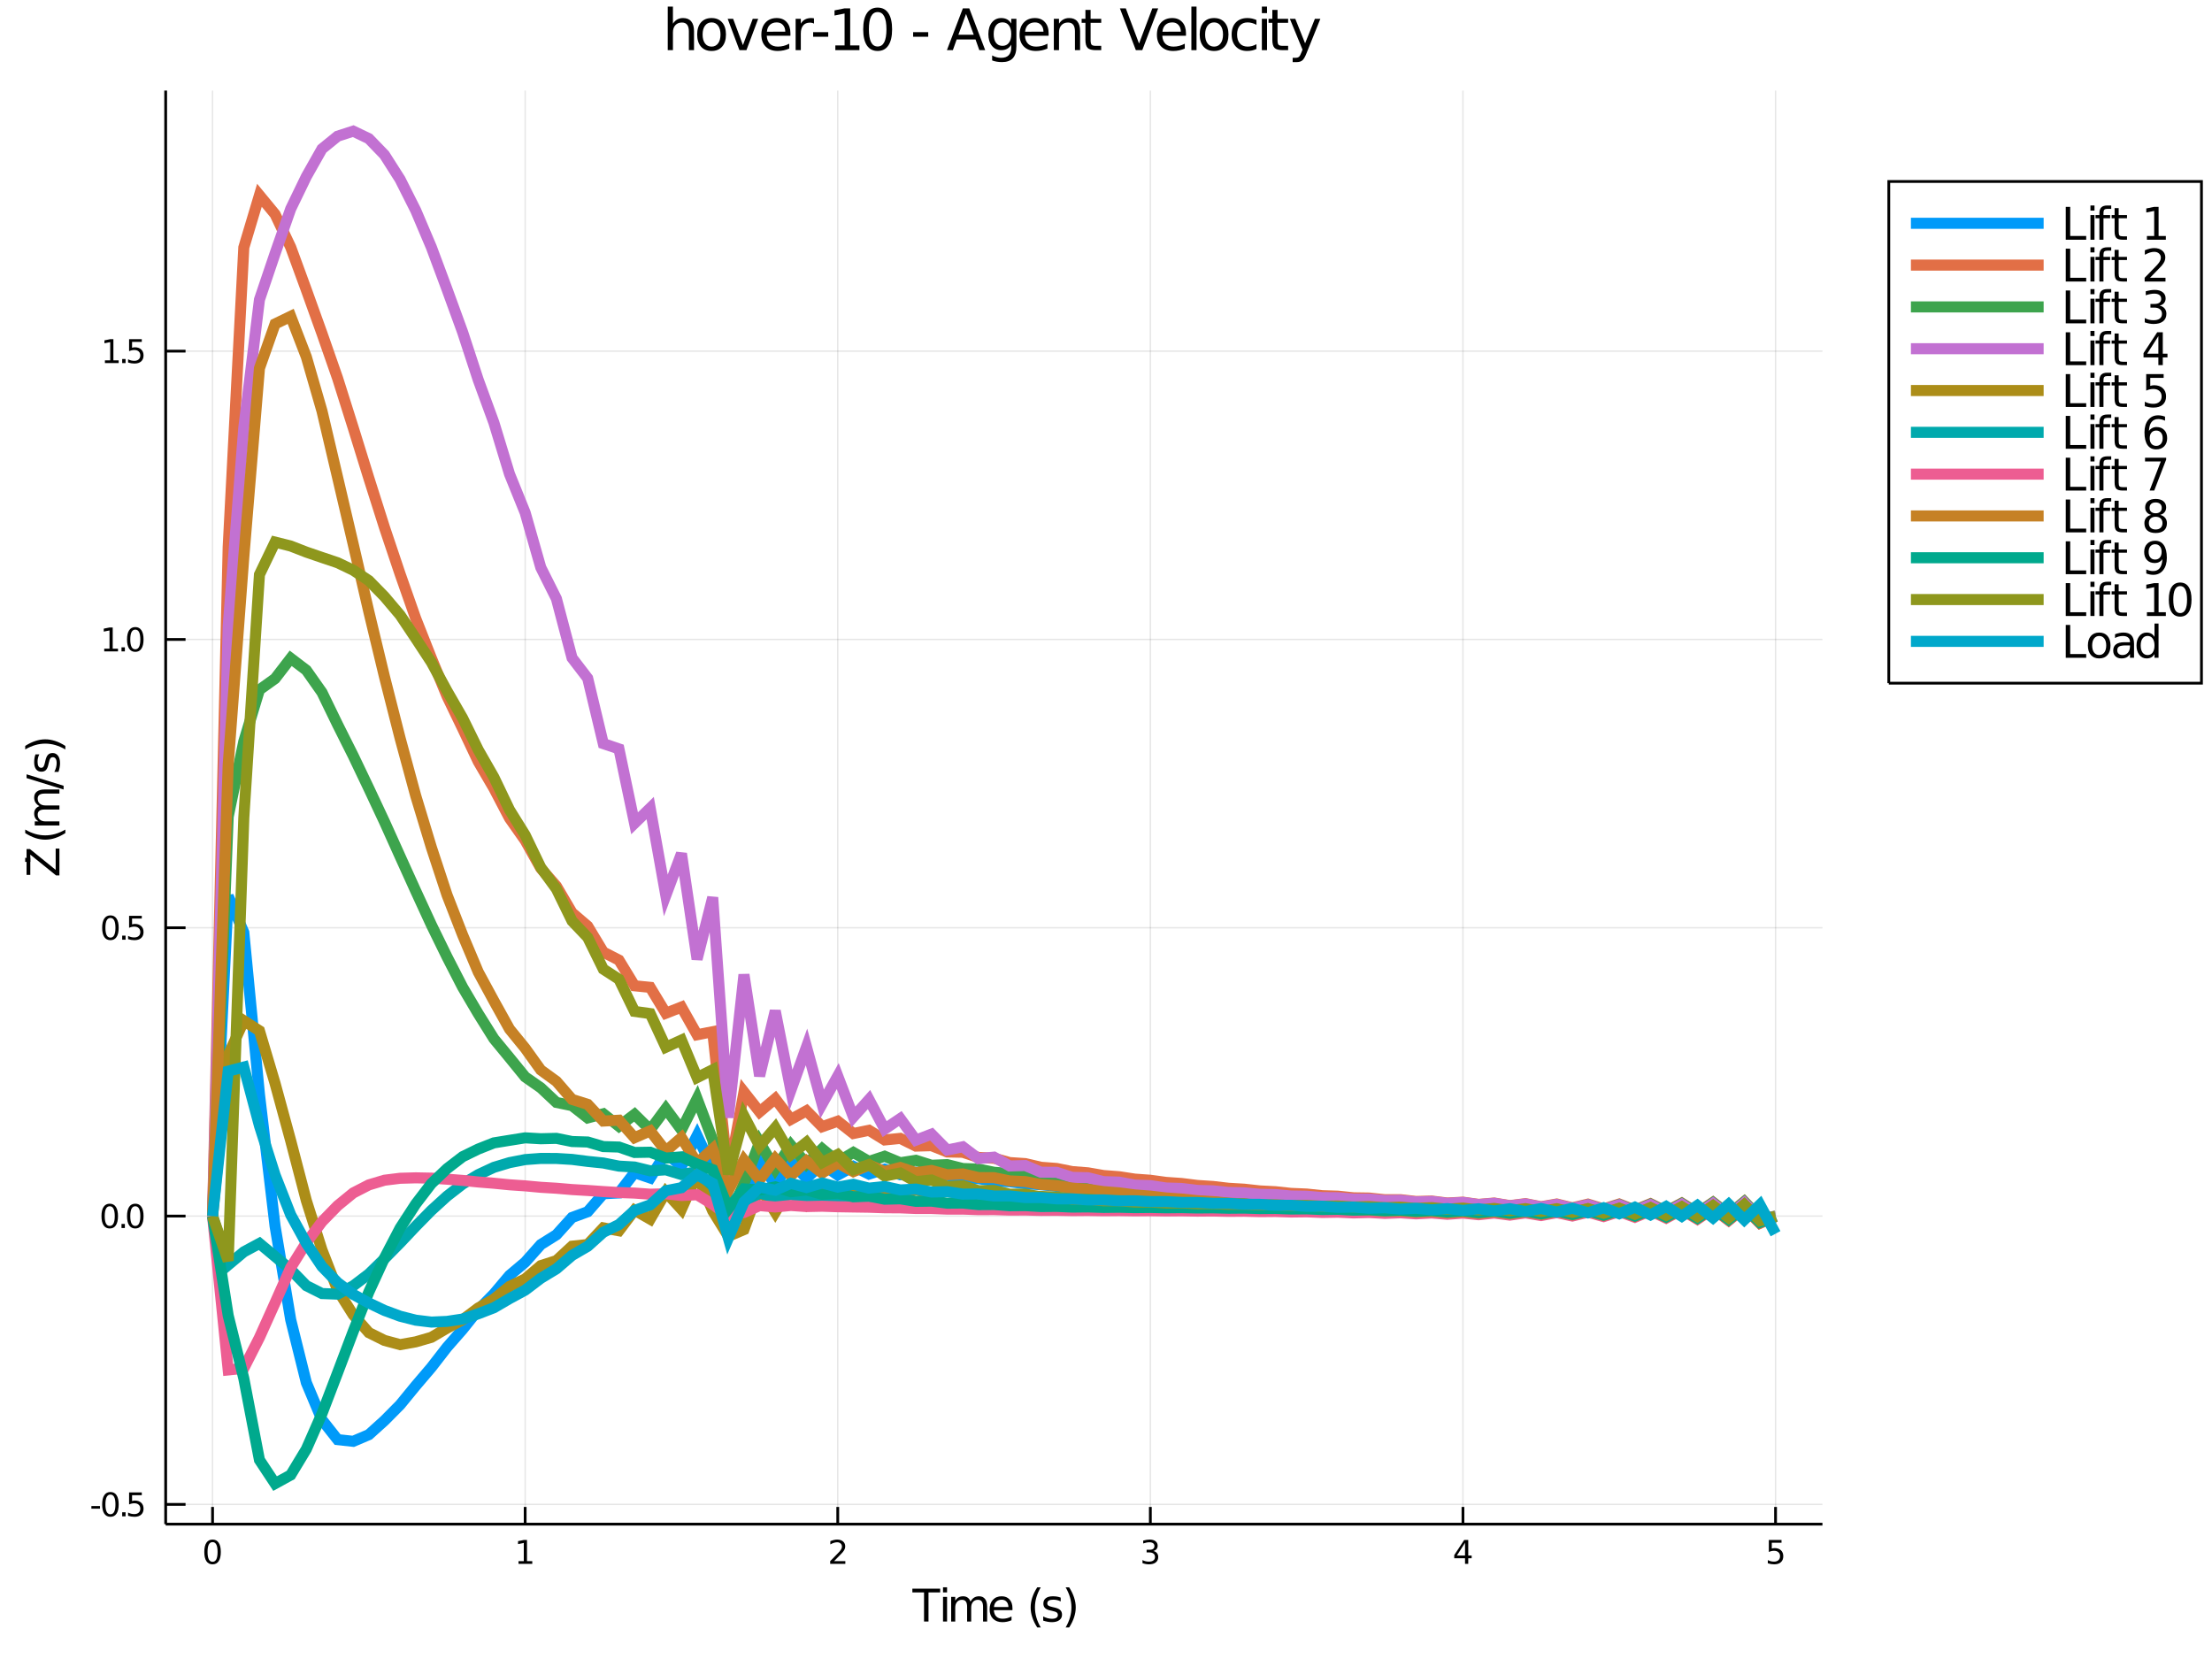 <?xml version="1.0" encoding="utf-8"?>
<svg xmlns="http://www.w3.org/2000/svg" xmlns:xlink="http://www.w3.org/1999/xlink" width="800" height="600" viewBox="0 0 3200 2400">
<rect x="0" y="0" width="3200" height="2400" fill="#333333" stroke="none"/>
<defs>
  <clipPath id="clip2500">
    <rect x="0" y="0" width="3200" height="2400"/>
  </clipPath>
</defs>
<path clip-path="url(#clip2500)" d="
M0 2400 L3200 2400 L3200 0 L0 0  Z
  " fill="#ffffff" fill-rule="evenodd" fill-opacity="1"/>
<defs>
  <clipPath id="clip2501">
    <rect x="640" y="0" width="2241" height="2241"/>
  </clipPath>
</defs>
<path clip-path="url(#clip2500)" d="
M239.663 2204.92 L2636.44 2204.92 L2636.44 131.032 L239.663 131.032  Z
  " fill="#ffffff" fill-rule="evenodd" fill-opacity="1"/>
<defs>
  <clipPath id="clip2502">
    <rect x="239" y="131" width="2398" height="2075"/>
  </clipPath>
</defs>
<polyline clip-path="url(#clip2502)" style="stroke:#000000; stroke-width:2; stroke-opacity:0.1; fill:none" points="
  307.496,2204.92 307.496,131.032 
  "/>
<polyline clip-path="url(#clip2502)" style="stroke:#000000; stroke-width:2; stroke-opacity:0.1; fill:none" points="
  759.719,2204.92 759.719,131.032 
  "/>
<polyline clip-path="url(#clip2502)" style="stroke:#000000; stroke-width:2; stroke-opacity:0.1; fill:none" points="
  1211.94,2204.92 1211.94,131.032 
  "/>
<polyline clip-path="url(#clip2502)" style="stroke:#000000; stroke-width:2; stroke-opacity:0.1; fill:none" points="
  1664.16,2204.92 1664.16,131.032 
  "/>
<polyline clip-path="url(#clip2502)" style="stroke:#000000; stroke-width:2; stroke-opacity:0.1; fill:none" points="
  2116.39,2204.92 2116.39,131.032 
  "/>
<polyline clip-path="url(#clip2502)" style="stroke:#000000; stroke-width:2; stroke-opacity:0.1; fill:none" points="
  2568.61,2204.92 2568.61,131.032 
  "/>
<polyline clip-path="url(#clip2502)" style="stroke:#000000; stroke-width:2; stroke-opacity:0.1; fill:none" points="
  239.663,2176.33 2636.44,2176.33 
  "/>
<polyline clip-path="url(#clip2502)" style="stroke:#000000; stroke-width:2; stroke-opacity:0.1; fill:none" points="
  239.663,1759.24 2636.44,1759.24 
  "/>
<polyline clip-path="url(#clip2502)" style="stroke:#000000; stroke-width:2; stroke-opacity:0.1; fill:none" points="
  239.663,1342.15 2636.44,1342.15 
  "/>
<polyline clip-path="url(#clip2502)" style="stroke:#000000; stroke-width:2; stroke-opacity:0.1; fill:none" points="
  239.663,925.061 2636.44,925.061 
  "/>
<polyline clip-path="url(#clip2502)" style="stroke:#000000; stroke-width:2; stroke-opacity:0.1; fill:none" points="
  239.663,507.97 2636.44,507.97 
  "/>
<polyline clip-path="url(#clip2500)" style="stroke:#000000; stroke-width:4; stroke-opacity:1; fill:none" points="
  239.663,2204.92 2636.44,2204.92 
  "/>
<polyline clip-path="url(#clip2500)" style="stroke:#000000; stroke-width:4; stroke-opacity:1; fill:none" points="
  239.663,2204.92 239.663,131.032 
  "/>
<polyline clip-path="url(#clip2500)" style="stroke:#000000; stroke-width:4; stroke-opacity:1; fill:none" points="
  307.496,2204.92 307.496,2180.03 
  "/>
<polyline clip-path="url(#clip2500)" style="stroke:#000000; stroke-width:4; stroke-opacity:1; fill:none" points="
  759.719,2204.92 759.719,2180.03 
  "/>
<polyline clip-path="url(#clip2500)" style="stroke:#000000; stroke-width:4; stroke-opacity:1; fill:none" points="
  1211.94,2204.92 1211.94,2180.03 
  "/>
<polyline clip-path="url(#clip2500)" style="stroke:#000000; stroke-width:4; stroke-opacity:1; fill:none" points="
  1664.16,2204.92 1664.16,2180.03 
  "/>
<polyline clip-path="url(#clip2500)" style="stroke:#000000; stroke-width:4; stroke-opacity:1; fill:none" points="
  2116.39,2204.92 2116.39,2180.03 
  "/>
<polyline clip-path="url(#clip2500)" style="stroke:#000000; stroke-width:4; stroke-opacity:1; fill:none" points="
  2568.61,2204.92 2568.61,2180.03 
  "/>
<polyline clip-path="url(#clip2500)" style="stroke:#000000; stroke-width:4; stroke-opacity:1; fill:none" points="
  239.663,2176.33 268.424,2176.33 
  "/>
<polyline clip-path="url(#clip2500)" style="stroke:#000000; stroke-width:4; stroke-opacity:1; fill:none" points="
  239.663,1759.24 268.424,1759.24 
  "/>
<polyline clip-path="url(#clip2500)" style="stroke:#000000; stroke-width:4; stroke-opacity:1; fill:none" points="
  239.663,1342.15 268.424,1342.15 
  "/>
<polyline clip-path="url(#clip2500)" style="stroke:#000000; stroke-width:4; stroke-opacity:1; fill:none" points="
  239.663,925.061 268.424,925.061 
  "/>
<polyline clip-path="url(#clip2500)" style="stroke:#000000; stroke-width:4; stroke-opacity:1; fill:none" points="
  239.663,507.97 268.424,507.97 
  "/>
<path clip-path="url(#clip2500)" d="M 0 0 M307.496 2230.91 Q303.885 2230.91 302.056 2234.48 Q300.251 2238.02 300.251 2245.15 Q300.251 2252.25 302.056 2255.82 Q303.885 2259.36 307.496 2259.36 Q311.13 2259.36 312.936 2255.82 Q314.765 2252.25 314.765 2245.15 Q314.765 2238.02 312.936 2234.48 Q311.13 2230.91 307.496 2230.91 M307.496 2227.21 Q313.306 2227.21 316.362 2231.81 Q319.44 2236.4 319.44 2245.15 Q319.44 2253.87 316.362 2258.48 Q313.306 2263.06 307.496 2263.06 Q301.686 2263.06 298.607 2258.48 Q295.552 2253.87 295.552 2245.15 Q295.552 2236.4 298.607 2231.81 Q301.686 2227.21 307.496 2227.21 Z" fill="#000000" fill-rule="evenodd" fill-opacity="1" /><path clip-path="url(#clip2500)" d="M 0 0 M750.101 2258.46 L757.739 2258.46 L757.739 2232.09 L749.429 2233.76 L749.429 2229.5 L757.693 2227.83 L762.369 2227.83 L762.369 2258.46 L770.008 2258.46 L770.008 2262.39 L750.101 2262.39 L750.101 2258.46 Z" fill="#000000" fill-rule="evenodd" fill-opacity="1" /><path clip-path="url(#clip2500)" d="M 0 0 M1206.59 2258.46 L1222.91 2258.46 L1222.91 2262.39 L1200.97 2262.39 L1200.97 2258.46 Q1203.63 2255.7 1208.21 2251.07 Q1212.82 2246.42 1214 2245.08 Q1216.25 2242.55 1217.13 2240.82 Q1218.03 2239.06 1218.03 2237.37 Q1218.03 2234.61 1216.08 2232.88 Q1214.16 2231.14 1211.06 2231.14 Q1208.86 2231.14 1206.41 2231.91 Q1203.98 2232.67 1201.2 2234.22 L1201.2 2229.5 Q1204.02 2228.36 1206.48 2227.79 Q1208.93 2227.21 1210.97 2227.21 Q1216.34 2227.21 1219.53 2229.89 Q1222.73 2232.58 1222.73 2237.07 Q1222.73 2239.2 1221.92 2241.12 Q1221.13 2243.02 1219.02 2245.61 Q1218.45 2246.28 1215.34 2249.5 Q1212.24 2252.69 1206.59 2258.46 Z" fill="#000000" fill-rule="evenodd" fill-opacity="1" /><path clip-path="url(#clip2500)" d="M 0 0 M1668.41 2243.76 Q1671.77 2244.48 1673.64 2246.74 Q1675.54 2249.01 1675.54 2252.35 Q1675.54 2257.46 1672.02 2260.26 Q1668.5 2263.06 1662.02 2263.06 Q1659.85 2263.06 1657.53 2262.62 Q1655.24 2262.21 1652.79 2261.35 L1652.79 2256.84 Q1654.73 2257.97 1657.05 2258.55 Q1659.36 2259.13 1661.88 2259.13 Q1666.28 2259.13 1668.57 2257.39 Q1670.89 2255.66 1670.89 2252.35 Q1670.89 2249.29 1668.74 2247.58 Q1666.61 2245.84 1662.79 2245.84 L1658.76 2245.84 L1658.76 2242 L1662.97 2242 Q1666.42 2242 1668.25 2240.63 Q1670.08 2239.24 1670.08 2236.65 Q1670.08 2233.99 1668.18 2232.58 Q1666.3 2231.14 1662.79 2231.14 Q1660.86 2231.14 1658.67 2231.56 Q1656.47 2231.98 1653.83 2232.85 L1653.83 2228.69 Q1656.49 2227.95 1658.8 2227.58 Q1661.14 2227.21 1663.2 2227.21 Q1668.53 2227.21 1671.63 2229.64 Q1674.73 2232.04 1674.73 2236.17 Q1674.73 2239.04 1673.09 2241.03 Q1671.44 2242.99 1668.41 2243.76 Z" fill="#000000" fill-rule="evenodd" fill-opacity="1" /><path clip-path="url(#clip2500)" d="M 0 0 M2119.4 2231.91 L2107.59 2250.35 L2119.4 2250.35 L2119.4 2231.91 M2118.17 2227.83 L2124.05 2227.83 L2124.05 2250.35 L2128.98 2250.35 L2128.98 2254.24 L2124.05 2254.24 L2124.05 2262.39 L2119.4 2262.39 L2119.4 2254.24 L2103.79 2254.24 L2103.79 2249.73 L2118.17 2227.83 Z" fill="#000000" fill-rule="evenodd" fill-opacity="1" /><path clip-path="url(#clip2500)" d="M 0 0 M2558.89 2227.83 L2577.24 2227.83 L2577.24 2231.77 L2563.17 2231.77 L2563.17 2240.24 Q2564.19 2239.89 2565.21 2239.73 Q2566.22 2239.54 2567.24 2239.54 Q2573.03 2239.54 2576.41 2242.72 Q2579.79 2245.89 2579.79 2251.3 Q2579.79 2256.88 2576.32 2259.98 Q2572.84 2263.06 2566.53 2263.06 Q2564.35 2263.06 2562.08 2262.69 Q2559.84 2262.32 2557.43 2261.58 L2557.43 2256.88 Q2559.51 2258.02 2561.73 2258.57 Q2563.96 2259.13 2566.43 2259.13 Q2570.44 2259.13 2572.78 2257.02 Q2575.11 2254.92 2575.11 2251.3 Q2575.11 2247.69 2572.78 2245.59 Q2570.44 2243.48 2566.43 2243.48 Q2564.56 2243.48 2562.68 2243.9 Q2560.83 2244.31 2558.89 2245.19 L2558.89 2227.83 Z" fill="#000000" fill-rule="evenodd" fill-opacity="1" /><path clip-path="url(#clip2500)" d="M 0 0 M132.2 2178.73 L144.677 2178.73 L144.677 2182.53 L132.2 2182.53 L132.2 2178.73 Z" fill="#000000" fill-rule="evenodd" fill-opacity="1" /><path clip-path="url(#clip2500)" d="M 0 0 M159.746 2162.13 Q156.135 2162.13 154.307 2165.7 Q152.501 2169.24 152.501 2176.37 Q152.501 2183.48 154.307 2187.04 Q156.135 2190.58 159.746 2190.58 Q163.381 2190.58 165.186 2187.04 Q167.015 2183.48 167.015 2176.37 Q167.015 2169.24 165.186 2165.7 Q163.381 2162.13 159.746 2162.13 M159.746 2158.43 Q165.556 2158.43 168.612 2163.04 Q171.691 2167.62 171.691 2176.37 Q171.691 2185.1 168.612 2189.7 Q165.556 2194.29 159.746 2194.29 Q153.936 2194.29 150.857 2189.7 Q147.802 2185.1 147.802 2176.37 Q147.802 2167.62 150.857 2163.04 Q153.936 2158.43 159.746 2158.43 Z" fill="#000000" fill-rule="evenodd" fill-opacity="1" /><path clip-path="url(#clip2500)" d="M 0 0 M176.76 2187.73 L181.644 2187.73 L181.644 2193.61 L176.76 2193.61 L176.76 2187.73 Z" fill="#000000" fill-rule="evenodd" fill-opacity="1" /><path clip-path="url(#clip2500)" d="M 0 0 M186.76 2159.05 L205.116 2159.05 L205.116 2162.99 L191.042 2162.99 L191.042 2171.46 Q192.061 2171.11 193.079 2170.95 Q194.098 2170.77 195.116 2170.77 Q200.903 2170.77 204.283 2173.94 Q207.663 2177.11 207.663 2182.53 Q207.663 2188.1 204.191 2191.21 Q200.718 2194.29 194.399 2194.29 Q192.223 2194.29 189.954 2193.91 Q187.709 2193.54 185.302 2192.8 L185.302 2188.1 Q187.385 2189.24 189.607 2189.79 Q191.829 2190.35 194.306 2190.35 Q198.311 2190.35 200.649 2188.24 Q202.987 2186.14 202.987 2182.53 Q202.987 2178.91 200.649 2176.81 Q198.311 2174.7 194.306 2174.7 Q192.431 2174.7 190.556 2175.12 Q188.704 2175.54 186.76 2176.41 L186.76 2159.05 Z" fill="#000000" fill-rule="evenodd" fill-opacity="1" /><path clip-path="url(#clip2500)" d="M 0 0 M158.751 1745.04 Q155.14 1745.04 153.311 1748.61 Q151.506 1752.15 151.506 1759.28 Q151.506 1766.38 153.311 1769.95 Q155.14 1773.49 158.751 1773.49 Q162.385 1773.49 164.191 1769.95 Q166.019 1766.38 166.019 1759.28 Q166.019 1752.15 164.191 1748.61 Q162.385 1745.04 158.751 1745.04 M158.751 1741.34 Q164.561 1741.34 167.617 1745.94 Q170.695 1750.53 170.695 1759.28 Q170.695 1768 167.617 1772.61 Q164.561 1777.19 158.751 1777.19 Q152.941 1777.19 149.862 1772.61 Q146.807 1768 146.807 1759.28 Q146.807 1750.53 149.862 1745.94 Q152.941 1741.34 158.751 1741.34 Z" fill="#000000" fill-rule="evenodd" fill-opacity="1" /><path clip-path="url(#clip2500)" d="M 0 0 M175.765 1770.64 L180.649 1770.64 L180.649 1776.52 L175.765 1776.52 L175.765 1770.64 Z" fill="#000000" fill-rule="evenodd" fill-opacity="1" /><path clip-path="url(#clip2500)" d="M 0 0 M195.718 1745.04 Q192.107 1745.04 190.279 1748.61 Q188.473 1752.15 188.473 1759.28 Q188.473 1766.38 190.279 1769.95 Q192.107 1773.49 195.718 1773.49 Q199.353 1773.49 201.158 1769.95 Q202.987 1766.38 202.987 1759.28 Q202.987 1752.15 201.158 1748.61 Q199.353 1745.04 195.718 1745.04 M195.718 1741.34 Q201.528 1741.34 204.584 1745.94 Q207.663 1750.53 207.663 1759.28 Q207.663 1768 204.584 1772.61 Q201.528 1777.19 195.718 1777.19 Q189.908 1777.19 186.829 1772.61 Q183.774 1768 183.774 1759.28 Q183.774 1750.53 186.829 1745.94 Q189.908 1741.34 195.718 1741.34 Z" fill="#000000" fill-rule="evenodd" fill-opacity="1" /><path clip-path="url(#clip2500)" d="M 0 0 M159.746 1327.95 Q156.135 1327.95 154.307 1331.52 Q152.501 1335.06 152.501 1342.19 Q152.501 1349.29 154.307 1352.86 Q156.135 1356.4 159.746 1356.4 Q163.381 1356.4 165.186 1352.86 Q167.015 1349.29 167.015 1342.19 Q167.015 1335.06 165.186 1331.52 Q163.381 1327.95 159.746 1327.95 M159.746 1324.25 Q165.556 1324.25 168.612 1328.85 Q171.691 1333.44 171.691 1342.19 Q171.691 1350.91 168.612 1355.52 Q165.556 1360.1 159.746 1360.1 Q153.936 1360.1 150.857 1355.52 Q147.802 1350.91 147.802 1342.19 Q147.802 1333.44 150.857 1328.85 Q153.936 1324.25 159.746 1324.25 Z" fill="#000000" fill-rule="evenodd" fill-opacity="1" /><path clip-path="url(#clip2500)" d="M 0 0 M176.76 1353.55 L181.644 1353.55 L181.644 1359.43 L176.76 1359.43 L176.76 1353.55 Z" fill="#000000" fill-rule="evenodd" fill-opacity="1" /><path clip-path="url(#clip2500)" d="M 0 0 M186.76 1324.87 L205.116 1324.87 L205.116 1328.81 L191.042 1328.81 L191.042 1337.28 Q192.061 1336.93 193.079 1336.77 Q194.098 1336.58 195.116 1336.58 Q200.903 1336.58 204.283 1339.76 Q207.663 1342.93 207.663 1348.34 Q207.663 1353.92 204.191 1357.02 Q200.718 1360.1 194.399 1360.1 Q192.223 1360.1 189.954 1359.73 Q187.709 1359.36 185.302 1358.62 L185.302 1353.92 Q187.385 1355.06 189.607 1355.61 Q191.829 1356.17 194.306 1356.17 Q198.311 1356.17 200.649 1354.06 Q202.987 1351.96 202.987 1348.34 Q202.987 1344.73 200.649 1342.63 Q198.311 1340.52 194.306 1340.52 Q192.431 1340.52 190.556 1340.94 Q188.704 1341.35 186.76 1342.23 L186.76 1324.87 Z" fill="#000000" fill-rule="evenodd" fill-opacity="1" /><path clip-path="url(#clip2500)" d="M 0 0 M150.788 938.406 L158.427 938.406 L158.427 912.04 L150.117 913.707 L150.117 909.448 L158.381 907.781 L163.056 907.781 L163.056 938.406 L170.695 938.406 L170.695 942.341 L150.788 942.341 L150.788 938.406 Z" fill="#000000" fill-rule="evenodd" fill-opacity="1" /><path clip-path="url(#clip2500)" d="M 0 0 M175.765 936.462 L180.649 936.462 L180.649 942.341 L175.765 942.341 L175.765 936.462 Z" fill="#000000" fill-rule="evenodd" fill-opacity="1" /><path clip-path="url(#clip2500)" d="M 0 0 M195.718 910.86 Q192.107 910.86 190.279 914.425 Q188.473 917.966 188.473 925.096 Q188.473 932.202 190.279 935.767 Q192.107 939.309 195.718 939.309 Q199.353 939.309 201.158 935.767 Q202.987 932.202 202.987 925.096 Q202.987 917.966 201.158 914.425 Q199.353 910.86 195.718 910.86 M195.718 907.156 Q201.528 907.156 204.584 911.763 Q207.663 916.346 207.663 925.096 Q207.663 933.823 204.584 938.429 Q201.528 943.012 195.718 943.012 Q189.908 943.012 186.829 938.429 Q183.774 933.823 183.774 925.096 Q183.774 916.346 186.829 911.763 Q189.908 907.156 195.718 907.156 Z" fill="#000000" fill-rule="evenodd" fill-opacity="1" /><path clip-path="url(#clip2500)" d="M 0 0 M151.783 521.315 L159.422 521.315 L159.422 494.949 L151.112 496.616 L151.112 492.357 L159.376 490.69 L164.052 490.69 L164.052 521.315 L171.691 521.315 L171.691 525.25 L151.783 525.25 L151.783 521.315 Z" fill="#000000" fill-rule="evenodd" fill-opacity="1" /><path clip-path="url(#clip2500)" d="M 0 0 M176.76 519.371 L181.644 519.371 L181.644 525.25 L176.76 525.25 L176.76 519.371 Z" fill="#000000" fill-rule="evenodd" fill-opacity="1" /><path clip-path="url(#clip2500)" d="M 0 0 M186.76 490.69 L205.116 490.69 L205.116 494.625 L191.042 494.625 L191.042 503.097 Q192.061 502.75 193.079 502.588 Q194.098 502.403 195.116 502.403 Q200.903 502.403 204.283 505.574 Q207.663 508.746 207.663 514.162 Q207.663 519.741 204.191 522.843 Q200.718 525.921 194.399 525.921 Q192.223 525.921 189.954 525.551 Q187.709 525.181 185.302 524.44 L185.302 519.741 Q187.385 520.875 189.607 521.431 Q191.829 521.986 194.306 521.986 Q198.311 521.986 200.649 519.88 Q202.987 517.773 202.987 514.162 Q202.987 510.551 200.649 508.445 Q198.311 506.338 194.306 506.338 Q192.431 506.338 190.556 506.755 Q188.704 507.172 186.76 508.051 L186.76 490.69 Z" fill="#000000" fill-rule="evenodd" fill-opacity="1" /><path clip-path="url(#clip2500)" d="M 0 0 M1004 45.192 L1004 72.576 L996.544 72.576 L996.544 45.435 Q996.544 38.994 994.033 35.794 Q991.521 32.594 986.498 32.594 Q980.462 32.594 976.978 36.442 Q973.495 40.29 973.495 46.934 L973.495 72.576 L966 72.576 L966 9.544 L973.495 9.544 L973.495 34.254 Q976.168 30.163 979.773 28.138 Q983.419 26.112 988.159 26.112 Q995.977 26.112 999.987 30.973 Q1004 35.794 1004 45.192 Z" fill="#000000" fill-rule="evenodd" fill-opacity="1" /><path clip-path="url(#clip2500)" d="M 0 0 M1029.4 32.431 Q1023.4 32.431 1019.92 37.131 Q1016.43 41.789 1016.43 49.931 Q1016.43 58.074 1019.88 62.773 Q1023.36 67.431 1029.4 67.431 Q1035.35 67.431 1038.84 62.732 Q1042.32 58.033 1042.32 49.931 Q1042.32 41.87 1038.84 37.171 Q1035.35 32.431 1029.4 32.431 M1029.4 26.112 Q1039.12 26.112 1044.67 32.431 Q1050.22 38.751 1050.22 49.931 Q1050.22 61.071 1044.67 67.431 Q1039.12 73.751 1029.4 73.751 Q1019.63 73.751 1014.08 67.431 Q1008.58 61.071 1008.58 49.931 Q1008.58 38.751 1014.08 32.431 Q1019.63 26.112 1029.4 26.112 Z" fill="#000000" fill-rule="evenodd" fill-opacity="1" /><path clip-path="url(#clip2500)" d="M 0 0 M1052.69 27.206 L1060.59 27.206 L1074.77 65.284 L1088.95 27.206 L1096.84 27.206 L1079.83 72.576 L1069.7 72.576 L1052.69 27.206 Z" fill="#000000" fill-rule="evenodd" fill-opacity="1" /><path clip-path="url(#clip2500)" d="M 0 0 M1143.47 48.028 L1143.47 51.673 L1109.2 51.673 Q1109.69 59.37 1113.82 63.421 Q1117.99 67.431 1125.4 67.431 Q1129.7 67.431 1133.71 66.378 Q1137.76 65.325 1141.73 63.218 L1141.73 70.267 Q1137.72 71.968 1133.51 72.86 Q1129.29 73.751 1124.96 73.751 Q1114.1 73.751 1107.74 67.431 Q1101.42 61.112 1101.42 50.337 Q1101.42 39.197 1107.42 32.675 Q1113.45 26.112 1123.66 26.112 Q1132.82 26.112 1138.12 32.026 Q1143.47 37.9 1143.47 48.028 M1136.02 45.84 Q1135.94 39.723 1132.57 36.077 Q1129.25 32.431 1123.74 32.431 Q1117.5 32.431 1113.74 35.956 Q1110.01 39.48 1109.44 45.88 L1136.02 45.84 Z" fill="#000000" fill-rule="evenodd" fill-opacity="1" /><path clip-path="url(#clip2500)" d="M 0 0 M1177.58 34.173 Q1176.32 33.444 1174.82 33.12 Q1173.37 32.756 1171.58 32.756 Q1165.26 32.756 1161.86 36.888 Q1158.5 40.979 1158.5 48.676 L1158.5 72.576 L1151.01 72.576 L1151.01 27.206 L1158.5 27.206 L1158.5 34.254 Q1160.85 30.122 1164.62 28.138 Q1168.38 26.112 1173.77 26.112 Q1174.54 26.112 1175.47 26.234 Q1176.4 26.315 1177.54 26.517 L1177.58 34.173 Z" fill="#000000" fill-rule="evenodd" fill-opacity="1" /><path clip-path="url(#clip2500)" d="M 0 0 M1176.32 46.529 L1198.16 46.529 L1198.16 53.172 L1176.32 53.172 L1176.32 46.529 Z" fill="#000000" fill-rule="evenodd" fill-opacity="1" /><path clip-path="url(#clip2500)" d="M 0 0 M1208.45 65.689 L1221.81 65.689 L1221.81 19.55 L1207.27 22.466 L1207.27 15.013 L1221.73 12.096 L1229.92 12.096 L1229.92 65.689 L1243.28 65.689 L1243.28 72.576 L1208.45 72.576 L1208.45 65.689 Z" fill="#000000" fill-rule="evenodd" fill-opacity="1" /><path clip-path="url(#clip2500)" d="M 0 0 M1269.66 17.484 Q1263.34 17.484 1260.14 23.722 Q1256.98 29.92 1256.98 42.397 Q1256.98 54.833 1260.14 61.071 Q1263.34 67.269 1269.66 67.269 Q1276.02 67.269 1279.18 61.071 Q1282.38 54.833 1282.38 42.397 Q1282.38 29.92 1279.18 23.722 Q1276.02 17.484 1269.66 17.484 M1269.66 11.002 Q1279.82 11.002 1285.17 19.064 Q1290.56 27.084 1290.56 42.397 Q1290.56 57.669 1285.17 65.73 Q1279.82 73.751 1269.66 73.751 Q1259.49 73.751 1254.1 65.73 Q1248.75 57.669 1248.75 42.397 Q1248.75 27.084 1254.1 19.064 Q1259.49 11.002 1269.66 11.002 Z" fill="#000000" fill-rule="evenodd" fill-opacity="1" /><path clip-path="url(#clip2500)" d="M 0 0 M1320.98 46.529 L1342.82 46.529 L1342.82 53.172 L1320.98 53.172 L1320.98 46.529 Z" fill="#000000" fill-rule="evenodd" fill-opacity="1" /><path clip-path="url(#clip2500)" d="M 0 0 M1397.54 20.157 L1386.44 50.255 L1408.68 50.255 L1397.54 20.157 M1392.93 12.096 L1402.2 12.096 L1425.25 72.576 L1416.74 72.576 L1411.24 57.061 L1383.97 57.061 L1378.46 72.576 L1369.84 72.576 L1392.93 12.096 Z" fill="#000000" fill-rule="evenodd" fill-opacity="1" /><path clip-path="url(#clip2500)" d="M 0 0 M1462.92 49.364 Q1462.92 41.263 1459.56 36.806 Q1456.24 32.35 1450.2 32.35 Q1444.21 32.35 1440.85 36.806 Q1437.53 41.263 1437.53 49.364 Q1437.53 57.426 1440.85 61.882 Q1444.21 66.338 1450.2 66.338 Q1456.24 66.338 1459.56 61.882 Q1462.92 57.426 1462.92 49.364 M1470.38 66.945 Q1470.38 78.531 1465.23 84.162 Q1460.09 89.833 1449.48 89.833 Q1445.55 89.833 1442.06 89.225 Q1438.58 88.658 1435.3 87.443 L1435.3 80.192 Q1438.58 81.974 1441.78 82.825 Q1444.98 83.675 1448.3 83.675 Q1455.63 83.675 1459.28 79.827 Q1462.92 76.019 1462.92 68.282 L1462.92 64.596 Q1460.62 68.606 1457.01 70.591 Q1453.41 72.576 1448.38 72.576 Q1440.04 72.576 1434.93 66.216 Q1429.83 59.856 1429.83 49.364 Q1429.83 38.832 1434.93 32.472 Q1440.04 26.112 1448.38 26.112 Q1453.41 26.112 1457.01 28.097 Q1460.62 30.082 1462.92 34.092 L1462.92 27.206 L1470.38 27.206 L1470.38 66.945 Z" fill="#000000" fill-rule="evenodd" fill-opacity="1" /><path clip-path="url(#clip2500)" d="M 0 0 M1517 48.028 L1517 51.673 L1482.73 51.673 Q1483.22 59.37 1487.35 63.421 Q1491.52 67.431 1498.94 67.431 Q1503.23 67.431 1507.24 66.378 Q1511.29 65.325 1515.26 63.218 L1515.26 70.267 Q1511.25 71.968 1507.04 72.86 Q1502.83 73.751 1498.49 73.751 Q1487.64 73.751 1481.28 67.431 Q1474.96 61.112 1474.96 50.337 Q1474.96 39.197 1480.95 32.675 Q1486.99 26.112 1497.2 26.112 Q1506.35 26.112 1511.66 32.026 Q1517 37.9 1517 48.028 M1509.55 45.84 Q1509.47 39.723 1506.11 36.077 Q1502.79 32.431 1497.28 32.431 Q1491.04 32.431 1487.27 35.956 Q1483.54 39.48 1482.98 45.88 L1509.55 45.84 Z" fill="#000000" fill-rule="evenodd" fill-opacity="1" /><path clip-path="url(#clip2500)" d="M 0 0 M1562.54 45.192 L1562.54 72.576 L1555.08 72.576 L1555.08 45.435 Q1555.08 38.994 1552.57 35.794 Q1550.06 32.594 1545.04 32.594 Q1539 32.594 1535.52 36.442 Q1532.03 40.29 1532.03 46.934 L1532.03 72.576 L1524.54 72.576 L1524.54 27.206 L1532.03 27.206 L1532.03 34.254 Q1534.71 30.163 1538.31 28.138 Q1541.96 26.112 1546.7 26.112 Q1554.52 26.112 1558.53 30.973 Q1562.54 35.794 1562.54 45.192 Z" fill="#000000" fill-rule="evenodd" fill-opacity="1" /><path clip-path="url(#clip2500)" d="M 0 0 M1577.73 14.324 L1577.73 27.206 L1593.08 27.206 L1593.08 32.999 L1577.73 32.999 L1577.73 57.628 Q1577.73 63.178 1579.23 64.758 Q1580.77 66.338 1585.42 66.338 L1593.08 66.338 L1593.08 72.576 L1585.42 72.576 Q1576.8 72.576 1573.51 69.376 Q1570.23 66.135 1570.23 57.628 L1570.23 32.999 L1564.76 32.999 L1564.76 27.206 L1570.23 27.206 L1570.23 14.324 L1577.73 14.324 Z" fill="#000000" fill-rule="evenodd" fill-opacity="1" /><path clip-path="url(#clip2500)" d="M 0 0 M1643.19 72.576 L1620.1 12.096 L1628.65 12.096 L1647.81 63.016 L1667.01 12.096 L1675.52 12.096 L1652.47 72.576 L1643.19 72.576 Z" fill="#000000" fill-rule="evenodd" fill-opacity="1" /><path clip-path="url(#clip2500)" d="M 0 0 M1715.7 48.028 L1715.7 51.673 L1681.43 51.673 Q1681.92 59.37 1686.05 63.421 Q1690.22 67.431 1697.63 67.431 Q1701.93 67.431 1705.94 66.378 Q1709.99 65.325 1713.96 63.218 L1713.96 70.267 Q1709.95 71.968 1705.74 72.86 Q1701.52 73.751 1697.19 73.751 Q1686.33 73.751 1679.97 67.431 Q1673.65 61.112 1673.65 50.337 Q1673.65 39.197 1679.65 32.675 Q1685.68 26.112 1695.89 26.112 Q1705.05 26.112 1710.35 32.026 Q1715.7 37.9 1715.7 48.028 M1708.25 45.84 Q1708.17 39.723 1704.8 36.077 Q1701.48 32.431 1695.97 32.431 Q1689.73 32.431 1685.97 35.956 Q1682.24 39.48 1681.67 45.88 L1708.25 45.84 Z" fill="#000000" fill-rule="evenodd" fill-opacity="1" /><path clip-path="url(#clip2500)" d="M 0 0 M1723.52 9.544 L1730.97 9.544 L1730.97 72.576 L1723.52 72.576 L1723.52 9.544 Z" fill="#000000" fill-rule="evenodd" fill-opacity="1" /><path clip-path="url(#clip2500)" d="M 0 0 M1756.37 32.431 Q1750.38 32.431 1746.89 37.131 Q1743.41 41.789 1743.41 49.931 Q1743.41 58.074 1746.85 62.773 Q1750.34 67.431 1756.37 67.431 Q1762.33 67.431 1765.81 62.732 Q1769.29 58.033 1769.29 49.931 Q1769.29 41.87 1765.81 37.171 Q1762.33 32.431 1756.37 32.431 M1756.37 26.112 Q1766.09 26.112 1771.64 32.431 Q1777.19 38.751 1777.19 49.931 Q1777.19 61.071 1771.64 67.431 Q1766.09 73.751 1756.37 73.751 Q1746.61 73.751 1741.06 67.431 Q1735.55 61.071 1735.55 49.931 Q1735.55 38.751 1741.06 32.431 Q1746.61 26.112 1756.37 26.112 Z" fill="#000000" fill-rule="evenodd" fill-opacity="1" /><path clip-path="url(#clip2500)" d="M 0 0 M1817.66 28.948 L1817.66 35.915 Q1814.5 34.173 1811.3 33.323 Q1808.14 32.431 1804.9 32.431 Q1797.65 32.431 1793.64 37.05 Q1789.63 41.627 1789.63 49.931 Q1789.63 58.236 1793.64 62.854 Q1797.65 67.431 1804.9 67.431 Q1808.14 67.431 1811.3 66.581 Q1814.5 65.689 1817.66 63.948 L1817.66 70.834 Q1814.54 72.292 1811.18 73.022 Q1807.86 73.751 1804.09 73.751 Q1793.84 73.751 1787.81 67.31 Q1781.77 60.869 1781.77 49.931 Q1781.77 38.832 1787.85 32.472 Q1793.96 26.112 1804.58 26.112 Q1808.02 26.112 1811.3 26.841 Q1814.58 27.53 1817.66 28.948 Z" fill="#000000" fill-rule="evenodd" fill-opacity="1" /><path clip-path="url(#clip2500)" d="M 0 0 M1825.48 27.206 L1832.93 27.206 L1832.93 72.576 L1825.48 72.576 L1825.48 27.206 M1825.48 9.544 L1832.93 9.544 L1832.93 18.983 L1825.48 18.983 L1825.48 9.544 Z" fill="#000000" fill-rule="evenodd" fill-opacity="1" /><path clip-path="url(#clip2500)" d="M 0 0 M1848.13 14.324 L1848.13 27.206 L1863.48 27.206 L1863.48 32.999 L1848.13 32.999 L1848.13 57.628 Q1848.13 63.178 1849.62 64.758 Q1851.16 66.338 1855.82 66.338 L1863.48 66.338 L1863.48 72.576 L1855.82 72.576 Q1847.19 72.576 1843.91 69.376 Q1840.63 66.135 1840.63 57.628 L1840.63 32.999 L1835.16 32.999 L1835.16 27.206 L1840.63 27.206 L1840.63 14.324 L1848.13 14.324 Z" fill="#000000" fill-rule="evenodd" fill-opacity="1" /><path clip-path="url(#clip2500)" d="M 0 0 M1890.17 76.789 Q1887.01 84.891 1884.02 87.362 Q1881.02 89.833 1876 89.833 L1870.04 89.833 L1870.04 83.594 L1874.42 83.594 Q1877.49 83.594 1879.2 82.136 Q1880.9 80.678 1882.96 75.25 L1884.3 71.847 L1865.95 27.206 L1873.85 27.206 L1888.03 62.692 L1902.2 27.206 L1910.1 27.206 L1890.17 76.789 Z" fill="#000000" fill-rule="evenodd" fill-opacity="1" /><path clip-path="url(#clip2500)" d="M 0 0 M1319.89 2298.26 L1360.09 2298.26 L1360.09 2303.67 L1343.22 2303.67 L1343.22 2345.78 L1336.76 2345.78 L1336.76 2303.67 L1319.89 2303.67 L1319.89 2298.26 Z" fill="#000000" fill-rule="evenodd" fill-opacity="1" /><path clip-path="url(#clip2500)" d="M 0 0 M1364.23 2310.14 L1370.08 2310.14 L1370.08 2345.78 L1364.23 2345.78 L1364.23 2310.14 M1364.23 2296.26 L1370.08 2296.26 L1370.08 2303.67 L1364.23 2303.67 L1364.23 2296.26 Z" fill="#000000" fill-rule="evenodd" fill-opacity="1" /><path clip-path="url(#clip2500)" d="M 0 0 M1403.98 2316.98 Q1406.18 2313.03 1409.23 2311.15 Q1412.29 2309.28 1416.42 2309.28 Q1421.99 2309.28 1425.02 2313.19 Q1428.04 2317.07 1428.04 2324.27 L1428.04 2345.78 L1422.15 2345.78 L1422.15 2324.46 Q1422.15 2319.33 1420.34 2316.85 Q1418.53 2314.37 1414.8 2314.37 Q1410.25 2314.37 1407.61 2317.39 Q1404.97 2320.42 1404.97 2325.64 L1404.97 2345.78 L1399.08 2345.78 L1399.08 2324.46 Q1399.08 2319.3 1397.26 2316.85 Q1395.45 2314.37 1391.66 2314.37 Q1387.17 2314.37 1384.53 2317.42 Q1381.89 2320.45 1381.89 2325.64 L1381.89 2345.78 L1376 2345.78 L1376 2310.14 L1381.89 2310.14 L1381.89 2315.67 Q1383.9 2312.4 1386.7 2310.84 Q1389.5 2309.28 1393.35 2309.28 Q1397.23 2309.28 1399.94 2311.25 Q1402.67 2313.22 1403.98 2316.98 Z" fill="#000000" fill-rule="evenodd" fill-opacity="1" /><path clip-path="url(#clip2500)" d="M 0 0 M1464.68 2326.5 L1464.68 2329.36 L1437.75 2329.36 Q1438.13 2335.41 1441.38 2338.59 Q1444.66 2341.74 1450.48 2341.74 Q1453.86 2341.74 1457.01 2340.91 Q1460.19 2340.09 1463.31 2338.43 L1463.31 2343.97 Q1460.16 2345.31 1456.85 2346.01 Q1453.54 2346.71 1450.13 2346.71 Q1441.6 2346.71 1436.6 2341.74 Q1431.64 2336.78 1431.64 2328.31 Q1431.64 2319.56 1436.35 2314.43 Q1441.09 2309.28 1449.11 2309.28 Q1456.31 2309.28 1460.48 2313.92 Q1464.68 2318.54 1464.68 2326.5 M1458.82 2324.78 Q1458.76 2319.97 1456.11 2317.11 Q1453.51 2314.24 1449.18 2314.24 Q1444.27 2314.24 1441.31 2317.01 Q1438.39 2319.78 1437.94 2324.81 L1458.82 2324.78 Z" fill="#000000" fill-rule="evenodd" fill-opacity="1" /><path clip-path="url(#clip2500)" d="M 0 0 M1505.61 2296.32 Q1501.34 2303.64 1499.27 2310.8 Q1497.21 2317.97 1497.21 2325.32 Q1497.21 2332.67 1499.27 2339.9 Q1501.38 2347.09 1505.61 2354.38 L1500.52 2354.38 Q1495.74 2346.9 1493.35 2339.67 Q1491 2332.45 1491 2325.32 Q1491 2318.22 1493.35 2311.03 Q1495.71 2303.83 1500.52 2296.32 L1505.61 2296.32 Z" fill="#000000" fill-rule="evenodd" fill-opacity="1" /><path clip-path="url(#clip2500)" d="M 0 0 M1534.48 2311.19 L1534.48 2316.72 Q1531.99 2315.45 1529.32 2314.81 Q1526.65 2314.18 1523.78 2314.18 Q1519.42 2314.18 1517.23 2315.51 Q1515.06 2316.85 1515.06 2319.53 Q1515.06 2321.56 1516.62 2322.74 Q1518.18 2323.89 1522.89 2324.94 L1524.9 2325.38 Q1531.13 2326.72 1533.74 2329.17 Q1536.39 2331.59 1536.39 2335.95 Q1536.39 2340.91 1532.44 2343.81 Q1528.52 2346.71 1521.65 2346.71 Q1518.79 2346.71 1515.67 2346.13 Q1512.58 2345.59 1509.14 2344.48 L1509.14 2338.43 Q1512.39 2340.12 1515.54 2340.98 Q1518.69 2341.81 1521.78 2341.81 Q1525.91 2341.81 1528.14 2340.4 Q1530.37 2338.97 1530.37 2336.39 Q1530.37 2334.01 1528.75 2332.73 Q1527.16 2331.46 1521.71 2330.28 L1519.68 2329.81 Q1514.23 2328.66 1511.81 2326.3 Q1509.4 2323.92 1509.4 2319.78 Q1509.4 2314.75 1512.96 2312.01 Q1516.53 2309.28 1523.08 2309.28 Q1526.33 2309.28 1529.19 2309.75 Q1532.06 2310.23 1534.48 2311.19 Z" fill="#000000" fill-rule="evenodd" fill-opacity="1" /><path clip-path="url(#clip2500)" d="M 0 0 M1541.61 2296.32 L1546.7 2296.32 Q1551.47 2303.83 1553.83 2311.03 Q1556.22 2318.22 1556.22 2325.32 Q1556.22 2332.45 1553.83 2339.67 Q1551.47 2346.9 1546.7 2354.38 L1541.61 2354.38 Q1545.84 2347.09 1547.91 2339.9 Q1550.01 2332.67 1550.01 2325.32 Q1550.01 2317.97 1547.91 2310.8 Q1545.84 2303.64 1541.61 2296.32 Z" fill="#000000" fill-rule="evenodd" fill-opacity="1" /><path clip-path="url(#clip2500)" d="M 0 0 M38.424 1265.66 L38.424 1228.32 L43.326 1228.32 L80.533 1258.37 L80.533 1227.59 L85.944 1227.59 L85.944 1266.39 L81.043 1266.39 L43.835 1236.34 L43.835 1265.66 L38.424 1265.66 Z" fill="#000000" fill-rule="evenodd" fill-opacity="1" /><path clip-path="url(#clip2500)" d="M 0 0 M36.419 1246.88 L36.419 1241.02 L43.835 1241.02 L43.835 1246.88 L36.419 1246.88 M49.437 1243.89 L49.437 1243.89 Z" fill="#000000" fill-rule="evenodd" fill-opacity="1" /><path clip-path="url(#clip2500)" d="M 0 0 M36.483 1200.09 Q43.803 1204.36 50.965 1206.42 Q58.126 1208.49 65.478 1208.49 Q72.831 1208.49 80.056 1206.42 Q87.249 1204.32 94.538 1200.09 L94.538 1205.18 Q87.058 1209.96 79.833 1212.34 Q72.608 1214.7 65.478 1214.7 Q58.381 1214.7 51.187 1212.34 Q43.994 1209.99 36.483 1205.18 L36.483 1200.09 Z" fill="#000000" fill-rule="evenodd" fill-opacity="1" /><path clip-path="url(#clip2500)" d="M 0 0 M57.139 1166.19 Q53.193 1164 51.315 1160.94 Q49.437 1157.89 49.437 1153.75 Q49.437 1148.18 53.352 1145.15 Q57.235 1142.13 64.428 1142.13 L85.944 1142.13 L85.944 1148.02 L64.619 1148.02 Q59.495 1148.02 57.012 1149.83 Q54.529 1151.65 54.529 1155.37 Q54.529 1159.92 57.553 1162.57 Q60.577 1165.21 65.797 1165.21 L85.944 1165.21 L85.944 1171.1 L64.619 1171.1 Q59.463 1171.1 57.012 1172.91 Q54.529 1174.72 54.529 1178.51 Q54.529 1183 57.585 1185.64 Q60.609 1188.28 65.797 1188.28 L85.944 1188.28 L85.944 1194.17 L50.296 1194.17 L50.296 1188.28 L55.834 1188.28 Q52.556 1186.28 50.996 1183.48 Q49.437 1180.68 49.437 1176.82 Q49.437 1172.94 51.41 1170.24 Q53.384 1167.5 57.139 1166.19 Z" fill="#000000" fill-rule="evenodd" fill-opacity="1" /><path clip-path="url(#clip2500)" d="M 0 0 M38.424 1125.58 L38.424 1120.17 L91.992 1136.72 L91.992 1142.13 L38.424 1125.58 Z" fill="#000000" fill-rule="evenodd" fill-opacity="1" /><path clip-path="url(#clip2500)" d="M 0 0 M51.346 1091.3 L56.885 1091.3 Q55.612 1093.78 54.975 1096.46 Q54.338 1099.13 54.338 1102 Q54.338 1106.36 55.675 1108.55 Q57.012 1110.72 59.686 1110.72 Q61.723 1110.72 62.9 1109.16 Q64.046 1107.6 65.097 1102.89 L65.542 1100.88 Q66.879 1094.64 69.33 1092.03 Q71.749 1089.39 76.109 1089.39 Q81.074 1089.39 83.971 1093.34 Q86.867 1097.25 86.867 1104.13 Q86.867 1106.99 86.294 1110.11 Q85.753 1113.2 84.639 1116.64 L78.592 1116.64 Q80.279 1113.39 81.138 1110.24 Q81.966 1107.09 81.966 1104 Q81.966 1099.86 80.565 1097.63 Q79.133 1095.41 76.555 1095.41 Q74.168 1095.41 72.894 1097.03 Q71.621 1098.62 70.444 1104.06 L69.966 1106.1 Q68.82 1111.54 66.465 1113.96 Q64.078 1116.38 59.94 1116.38 Q54.911 1116.38 52.174 1112.82 Q49.437 1109.25 49.437 1102.7 Q49.437 1099.45 49.914 1096.58 Q50.392 1093.72 51.346 1091.3 Z" fill="#000000" fill-rule="evenodd" fill-opacity="1" /><path clip-path="url(#clip2500)" d="M 0 0 M36.483 1084.17 L36.483 1079.08 Q43.994 1074.3 51.187 1071.95 Q58.381 1069.56 65.478 1069.56 Q72.608 1069.56 79.833 1071.95 Q87.058 1074.3 94.538 1079.08 L94.538 1084.17 Q87.249 1079.94 80.056 1077.87 Q72.831 1075.77 65.478 1075.77 Q58.126 1075.77 50.965 1077.87 Q43.803 1079.94 36.483 1084.17 Z" fill="#000000" fill-rule="evenodd" fill-opacity="1" /><polyline clip-path="url(#clip2502)" style="stroke:#009af9; stroke-width:16; stroke-opacity:1; fill:none" points="
  307.496,1759.24 330.107,1296.35 352.718,1348.93 375.329,1582.98 397.941,1773.84 420.552,1909.21 443.163,2000.18 465.774,2053.98 488.385,2082.64 510.996,2085.09 
  533.607,2075.47 556.218,2055.07 578.83,2032.25 601.441,2004.67 624.052,1978.13 646.663,1948.98 669.274,1923.14 691.885,1894.85 714.496,1871.81 737.107,1845.04 
  759.719,1825.97 782.33,1800.49 804.941,1786.3 827.552,1761.28 850.163,1752.96 872.774,1726.92 895.385,1725.76 917.996,1696.39 940.608,1704.12 963.219,1668.18 
  985.83,1687.16 1008.44,1642.84 1031.05,1690.96 1053.66,1778.58 1076.27,1736.87 1098.89,1681.75 1121.5,1713.24 1144.11,1681.44 1166.72,1704.39 1189.33,1683.98 
  1211.94,1699.87 1234.55,1687.38 1257.16,1698.51 1279.77,1691.39 1302.39,1699.38 1325,1695.79 1347.61,1701.73 1370.22,1700.41 1392.83,1704.96 1415.44,1705.05 
  1438.05,1708.64 1460.66,1709.56 1483.27,1712.45 1505.89,1713.83 1528.5,1716.19 1551.11,1717.77 1573.72,1719.71 1596.33,1721.36 1618.94,1722.97 1641.55,1724.61 
  1664.16,1725.95 1686.77,1727.55 1709.39,1728.67 1732,1730.23 1754.61,1731.16 1777.22,1732.7 1799.83,1733.45 1822.44,1735 1845.05,1735.57 1867.66,1737.14 
  1890.27,1737.52 1912.89,1739.14 1935.5,1739.27 1958.11,1740.98 1980.72,1740.82 2003.33,1742.67 2025.94,1742.14 2048.55,1744.2 2071.16,1743.22 2093.77,1745.57 
  2116.39,1744.03 2139,1746.81 2161.61,1744.59 2184.22,1747.97 2206.83,1744.9 2229.44,1749.1 2252.05,1744.96 2274.66,1750.26 2297.27,1744.79 2319.89,1751.54 
  2342.5,1744.36 2365.11,1752.99 2387.72,1743.66 2410.33,1754.67 2432.94,1742.65 2455.55,1756.61 2478.16,1741.34 2500.78,1758.78 2523.39,1740.15 2546,1763.51 
  2568.61,1759.75 
  "/>
<polyline clip-path="url(#clip2502)" style="stroke:#e26f46; stroke-width:16; stroke-opacity:1; fill:none" points="
  307.496,1759.24 330.107,791.378 352.718,358.015 375.329,282.474 397.941,309.914 420.552,357.61 443.163,419.407 465.774,482.364 488.385,547.201 510.996,618.862 
  533.607,691.817 556.218,763.121 578.83,830.465 601.441,894.822 624.052,952.048 646.663,1007.07 669.274,1053.93 691.885,1101.75 714.496,1140.48 737.107,1183.65 
  759.719,1215.76 782.33,1256.04 804.941,1281.98 827.552,1320.49 850.163,1339.82 872.774,1377.32 895.385,1388.96 917.996,1426.09 940.608,1428.37 963.219,1465.77 
  985.83,1456.87 1008.44,1496.95 1031.05,1492.51 1053.66,1702.23 1076.27,1579.7 1098.89,1608.47 1121.5,1589.46 1144.11,1619.36 1166.72,1606.93 1189.33,1629.97 
  1211.94,1622 1234.55,1639.79 1257.16,1635.15 1279.77,1649.11 1302.39,1646.85 1325,1658.01 1347.61,1657.39 1370.22,1666.47 1392.83,1666.93 1415.44,1674.43 
  1438.05,1675.56 1460.66,1681.83 1483.27,1683.34 1505.89,1688.65 1528.5,1690.35 1551.11,1694.88 1573.72,1696.64 1596.33,1700.57 1618.94,1702.3 1641.55,1705.75 
  1664.16,1707.42 1686.77,1710.51 1709.39,1712.09 1732,1714.91 1754.61,1716.38 1777.22,1719.01 1799.83,1720.34 1822.44,1722.84 1845.05,1724 1867.66,1726.42 
  1890.27,1727.37 1912.89,1729.75 1935.5,1730.43 1958.11,1732.82 1980.72,1733.16 2003.33,1735.6 2025.94,1735.53 2048.55,1738.11 2071.16,1737.53 2093.77,1740.34 
  2116.39,1739.14 2139,1742.31 2161.61,1740.37 2184.22,1744.09 2206.83,1741.24 2229.44,1745.72 2252.05,1741.76 2274.66,1747.3 2297.27,1741.95 2319.89,1748.91 
  2342.5,1741.81 2365.11,1750.63 2387.72,1741.35 2410.33,1752.54 2432.94,1740.54 2455.55,1754.68 2478.16,1739.42 2500.78,1757.06 2523.39,1738.43 2546,1762.08 
  2568.61,1759.74 
  "/>
<polyline clip-path="url(#clip2502)" style="stroke:#3da44d; stroke-width:16; stroke-opacity:1; fill:none" points="
  307.496,1759.24 330.107,1181.53 352.718,1072.51 375.329,997.907 397.941,981.7 420.552,952.338 443.163,969.535 465.774,1001.65 488.385,1048.24 510.996,1093.31 
  533.607,1140.65 556.218,1188.87 578.83,1239.04 601.441,1288.93 624.052,1337.99 646.663,1384.22 669.274,1428.2 691.885,1466.53 714.496,1502.68 737.107,1530.12 
  759.719,1557.89 782.33,1573.66 804.941,1594.85 827.552,1599.48 850.163,1617.25 872.774,1611.24 895.385,1629.32 917.996,1612.13 940.608,1634.41 963.219,1603.92 
  985.83,1634.49 1008.44,1589.43 1031.05,1649.2 1053.66,1763.82 1076.27,1712.14 1098.89,1652.41 1121.5,1691.02 1144.11,1656.63 1166.72,1684.03 1189.33,1661.95 
  1211.94,1680.64 1234.55,1667.2 1257.16,1680.2 1279.77,1672.69 1302.39,1682.09 1325,1678.57 1347.61,1685.7 1370.22,1684.79 1392.83,1690.45 1415.44,1691.21 
  1438.05,1695.87 1460.66,1697.61 1483.27,1701.52 1505.89,1703.78 1528.5,1707.09 1551.11,1709.55 1573.72,1712.35 1596.33,1714.8 1618.94,1717.16 1641.55,1719.5 
  1664.16,1721.45 1686.77,1723.63 1709.39,1725.22 1732,1727.24 1754.61,1728.51 1777.22,1730.38 1799.83,1731.37 1822.44,1733.13 1845.05,1733.84 1867.66,1735.54 
  1890.27,1735.97 1912.89,1737.66 1935.5,1737.79 1958.11,1739.52 1980.72,1739.32 2003.33,1741.15 2025.94,1740.56 2048.55,1742.59 2071.16,1741.54 2093.77,1743.87 
  2116.39,1742.26 2139,1745.03 2161.61,1742.75 2184.22,1746.13 2206.83,1743.02 2229.44,1747.24 2252.05,1743.08 2274.66,1748.43 2297.27,1742.95 2319.89,1749.77 
  2342.5,1742.59 2365.11,1751.3 2387.72,1741.97 2410.33,1753.07 2432.94,1741.05 2455.55,1755.09 2478.16,1739.81 2500.78,1757.32 2523.39,1738.66 2546,1762.14 
  2568.61,1759.74 
  "/>
<polyline clip-path="url(#clip2502)" style="stroke:#c271d2; stroke-width:16; stroke-opacity:1; fill:none" points="
  307.496,1759.24 330.107,905.926 352.718,618.626 375.329,433.57 397.941,366.746 420.552,302.15 443.163,255.423 465.774,215.419 488.385,197.038 510.996,189.727 
  533.607,200.591 556.218,224.01 578.83,259.523 601.441,304.426 624.052,357.722 646.663,418.441 669.274,480.555 691.885,549.649 714.496,611.459 737.107,685.81 
  759.719,741.657 782.33,820.967 804.941,866.15 827.552,951.734 850.163,981.222 872.774,1075.75 895.385,1083.4 917.996,1191.01 940.608,1169.03 963.219,1295.36 
  985.83,1234.88 1008.44,1387.62 1031.05,1298.23 1053.66,1616.76 1076.27,1409.9 1098.89,1556.59 1121.5,1462.32 1144.11,1577.32 1166.72,1514.49 1189.33,1597.14 
  1211.94,1556.67 1234.55,1615.89 1257.16,1590.65 1279.77,1633.41 1302.39,1618.21 1325,1649.39 1347.61,1640.68 1370.22,1663.65 1392.83,1659.03 1415.44,1676.11 
  1438.05,1673.99 1460.66,1686.79 1483.27,1686.13 1505.89,1695.79 1528.5,1695.94 1551.11,1703.26 1573.72,1703.81 1596.33,1709.41 1618.94,1710.12 1641.55,1714.45 
  1664.16,1715.18 1686.77,1718.6 1709.39,1719.3 1732,1722.08 1754.61,1722.71 1777.22,1725.07 1799.83,1725.63 1822.44,1727.73 1845.05,1728.2 1867.66,1730.18 
  1890.27,1730.52 1912.89,1732.47 1935.5,1732.65 1958.11,1734.66 1980.72,1734.61 2003.33,1736.76 2025.94,1736.41 2048.55,1738.78 2071.16,1738.03 2093.77,1740.72 
  2116.39,1739.46 2139,1742.59 2161.61,1740.68 2184.22,1744.41 2206.83,1741.66 2229.44,1746.21 2252.05,1742.39 2274.66,1748.03 2297.27,1742.84 2319.89,1749.9 
  2342.5,1742.97 2365.11,1751.86 2387.72,1742.73 2410.33,1753.97 2432.94,1742.09 2455.55,1756.22 2478.16,1741.05 2500.78,1758.65 2523.39,1740.07 2546,1763.58 
  2568.61,1759.74 
  "/>
<polyline clip-path="url(#clip2502)" style="stroke:#ac8d18; stroke-width:16; stroke-opacity:1; fill:none" points="
  307.496,1759.24 330.107,1526.55 352.718,1476.64 375.329,1491.22 397.941,1567.26 420.552,1650.26 443.163,1736.8 465.774,1808.17 488.385,1866.23 510.996,1902.16 
  533.607,1927.87 556.218,1939.12 578.83,1945.23 601.441,1941.19 624.052,1934.65 646.663,1921.35 669.274,1909.19 691.885,1892.16 714.496,1879.38 737.107,1861.02 
  759.719,1850.21 782.33,1830.95 804.941,1823.67 827.552,1802.79 850.163,1800.42 872.774,1776.32 895.385,1780.51 917.996,1750.66 940.608,1763.66 963.219,1724.54 
  985.83,1749.38 1008.44,1698.84 1031.05,1751.82 1053.66,1788.45 1076.27,1778.8 1098.89,1716.94 1121.5,1753.68 1144.11,1715.78 1166.72,1741.78 1189.33,1716.64 
  1211.94,1734.09 1234.55,1717.86 1257.16,1729.58 1279.77,1719.41 1302.39,1727.41 1325,1721.31 1347.61,1726.9 1370.22,1723.5 1392.83,1727.53 1415.44,1725.87 
  1438.05,1728.87 1460.66,1728.32 1483.27,1730.6 1505.89,1730.73 1528.5,1732.51 1551.11,1733.04 1573.72,1734.43 1596.33,1735.19 1618.94,1736.3 1641.55,1737.17 
  1664.16,1738.06 1686.77,1739 1709.39,1739.72 1732,1740.71 1754.61,1741.28 1777.22,1742.32 1799.83,1742.75 1822.44,1743.86 1845.05,1744.14 1867.66,1745.32 
  1890.27,1745.43 1912.89,1746.71 1935.5,1746.61 1958.11,1748 1980.72,1747.62 2003.33,1749.18 2025.94,1748.46 2048.55,1750.24 2071.16,1749.08 2093.77,1751.18 
  2116.39,1749.48 2139,1752.01 2161.61,1749.64 2184.22,1752.79 2206.83,1749.59 2229.44,1753.56 2252.05,1749.31 2274.66,1754.4 2297.27,1748.82 2319.89,1755.36 
  2342.5,1748.11 2365.11,1756.52 2387.72,1747.14 2410.33,1757.94 2432.94,1745.89 2455.55,1759.64 2478.16,1744.35 2500.78,1761.59 2523.39,1742.97 2546,1766.01 
  2568.61,1759.75 
  "/>
<polyline clip-path="url(#clip2502)" style="stroke:#00a9ad; stroke-width:16; stroke-opacity:1; fill:none" points="
  307.496,1759.24 330.107,1829.96 352.718,1811 375.329,1798.8 397.941,1817.71 420.552,1836.72 443.163,1859.93 465.774,1871.31 488.385,1872.15 510.996,1860.18 
  533.607,1842.98 556.218,1820.93 578.83,1797.97 601.441,1774 624.052,1751.02 646.663,1730.44 669.274,1712.9 691.885,1699.3 714.496,1688.76 737.107,1681.93 
  759.719,1677.53 782.33,1675.84 804.941,1675.91 827.552,1677.27 850.163,1680.16 872.774,1682.46 895.385,1686.96 917.996,1688.27 940.608,1693.79 963.219,1692.31 
  985.83,1699.17 1008.44,1695.02 1031.05,1715.18 1053.66,1757.8 1076.27,1739.84 1098.89,1725.81 1121.5,1732.47 1144.11,1728.38 1166.72,1733.17 1189.33,1731.64 
  1211.94,1734.61 1234.55,1734.52 1257.16,1736.4 1279.77,1737.08 1302.39,1738.32 1325,1739.36 1347.61,1740.22 1370.22,1741.37 1392.83,1741.97 1415.44,1743.08 
  1438.05,1743.49 1460.66,1744.5 1483.27,1744.77 1505.89,1745.63 1528.5,1745.78 1551.11,1746.51 1573.72,1746.57 1596.33,1747.19 1618.94,1747.18 1641.55,1747.72 
  1664.16,1747.67 1686.77,1748.19 1709.39,1748.11 1732,1748.66 1754.61,1748.57 1777.22,1749.18 1799.83,1749.07 1822.44,1749.77 1845.05,1749.62 1867.66,1750.45 
  1890.27,1750.23 1912.89,1751.21 1935.5,1750.84 1958.11,1752 1980.72,1751.43 2003.33,1752.8 2025.94,1751.95 2048.55,1753.58 2071.16,1752.34 2093.77,1754.33 
  2116.39,1752.59 2139,1755.04 2161.61,1752.66 2184.22,1755.73 2206.83,1752.54 2229.44,1756.44 2252.05,1752.22 2274.66,1757.23 2297.27,1751.7 2319.89,1758.15 
  2342.5,1750.94 2365.11,1759.26 2387.72,1749.92 2410.33,1760.61 2432.94,1748.6 2455.55,1762.22 2478.16,1746.99 2500.78,1764.09 2523.39,1745.53 2546,1768.32 
  2568.61,1759.75 
  "/>
<polyline clip-path="url(#clip2502)" style="stroke:#ed5d92; stroke-width:16; stroke-opacity:1; fill:none" points="
  307.496,1759.24 330.107,1981.79 352.718,1979.43 375.329,1934.93 397.941,1884.72 420.552,1833.78 443.163,1797.65 465.774,1767.42 488.385,1744.23 510.996,1725.77 
  533.607,1714.13 556.218,1707.35 578.83,1704.56 601.441,1703.92 624.052,1704.37 646.663,1705.88 669.274,1707.64 691.885,1709.92 714.496,1711.75 737.107,1713.98 
  759.719,1715.53 782.33,1717.6 804.941,1718.97 827.552,1720.89 850.163,1722.21 872.774,1723.79 895.385,1725.17 917.996,1725.97 940.608,1727.61 963.219,1726.99 
  985.83,1729.53 1008.44,1728.38 1031.05,1742.26 1053.66,1758.99 1076.27,1754.06 1098.89,1744.07 1121.5,1746.09 1144.11,1743.92 1166.72,1745.47 1189.33,1744.99 
  1211.94,1745.73 1234.55,1746.1 1257.16,1746.43 1279.77,1747.21 1302.39,1747.33 1325,1748.26 1347.61,1748.27 1370.22,1749.19 1392.83,1749.14 1415.44,1749.97 
  1438.05,1749.88 1460.66,1750.58 1483.27,1750.46 1505.89,1751.03 1528.5,1750.87 1551.11,1751.33 1573.72,1751.14 1596.33,1751.53 1618.94,1751.33 1641.55,1751.68 
  1664.16,1751.48 1686.77,1751.84 1709.39,1751.65 1732,1752.06 1754.61,1751.88 1777.22,1752.38 1799.83,1752.2 1822.44,1752.81 1845.05,1752.61 1867.66,1753.36 
  1890.27,1753.09 1912.89,1753.99 1935.5,1753.6 1958.11,1754.68 1980.72,1754.08 2003.33,1755.37 2025.94,1754.49 2048.55,1756.05 2071.16,1754.78 2093.77,1756.69 
  2116.39,1754.92 2139,1757.29 2161.61,1754.88 2184.22,1757.87 2206.83,1754.65 2229.44,1758.47 2252.05,1754.23 2274.66,1759.15 2297.27,1753.6 2319.89,1759.96 
  2342.5,1752.75 2365.11,1760.97 2387.72,1751.64 2410.33,1762.23 2432.94,1750.25 2455.55,1763.77 2478.16,1748.58 2500.78,1765.59 2523.39,1747.08 2546,1769.69 
  2568.61,1759.75 
  "/>
<polyline clip-path="url(#clip2502)" style="stroke:#c68125; stroke-width:16; stroke-opacity:1; fill:none" points="
  307.496,1759.24 330.107,1106.69 352.718,805.671 375.329,532.837 397.941,468.641 420.552,457.661 443.163,516.306 465.774,594.505 488.385,690.663 510.996,787.297 
  533.607,885.101 556.218,979.086 578.83,1067.99 601.441,1151.32 624.052,1225.88 646.663,1294.63 669.274,1352.63 691.885,1406.27 714.496,1447.98 737.107,1488.71 
  759.719,1516.44 782.33,1547.94 804.941,1564.37 827.552,1590.47 850.163,1597.61 872.774,1621.78 895.385,1620.55 917.996,1645.84 940.608,1635.98 963.219,1665.18 
  985.83,1645.76 1008.44,1682.7 1031.05,1662.17 1053.66,1722.44 1076.27,1678.14 1098.89,1706.78 1121.5,1676.27 1144.11,1700.84 1166.72,1679.49 1189.33,1696.99 
  1211.94,1682.34 1234.55,1694.93 1257.16,1685.36 1279.77,1694.78 1302.39,1688.96 1325,1696.38 1347.61,1693.28 1370.22,1699.43 1392.83,1698.25 1415.44,1703.55 
  1438.05,1703.7 1460.66,1708.37 1483.27,1709.37 1505.89,1713.55 1528.5,1715.05 1551.11,1718.79 1573.72,1720.52 1596.33,1723.86 1618.94,1725.65 1641.55,1728.63 
  1664.16,1730.36 1686.77,1733.01 1709.39,1734.59 1732,1736.97 1754.61,1738.35 1777.22,1740.49 1799.83,1741.65 1822.44,1743.61 1845.05,1744.5 1867.66,1746.32 
  1890.27,1746.93 1912.89,1748.66 1935.5,1748.94 1958.11,1750.64 1980.72,1750.53 2003.33,1752.27 2025.94,1751.73 2048.55,1753.59 2071.16,1752.55 2093.77,1754.64 
  2116.39,1753 2139,1755.47 2161.61,1753.14 2184.22,1756.18 2206.83,1753 2229.44,1756.84 2252.05,1752.63 2274.66,1757.57 2297.27,1752.06 2319.89,1758.45 
  2342.5,1751.31 2365.11,1759.58 2387.72,1750.36 2410.33,1761.02 2432.94,1749.21 2455.55,1762.81 2478.16,1747.85 2500.78,1764.91 2523.39,1746.68 2546,1769.32 
  2568.61,1759.74 
  "/>
<polyline clip-path="url(#clip2502)" style="stroke:#00a98d; stroke-width:16; stroke-opacity:1; fill:none" points="
  307.496,1759.24 330.107,1903.1 352.718,1994.21 375.329,2112.03 397.941,2146.22 420.552,2133.8 443.163,2096.4 465.774,2045.07 488.385,1985.91 510.996,1926.14 
  533.607,1869.04 556.218,1819.86 578.83,1776.56 601.441,1741.74 624.052,1712.25 646.663,1690.67 669.274,1673.31 691.885,1662.28 714.496,1653.34 737.107,1649.67 
  759.719,1646.06 782.33,1647.37 804.941,1646.8 827.552,1651.38 850.163,1652.08 872.774,1658.72 895.385,1659.38 917.996,1667.23 940.608,1666.85 963.219,1675.34 
  985.83,1673.58 1008.44,1684.06 1031.05,1692.06 1053.66,1748.71 1076.27,1719.92 1098.89,1721.49 1121.5,1716.96 1144.11,1724.03 1166.72,1721.41 1189.33,1727.73 
  1211.94,1726.01 1234.55,1731.39 1257.16,1730.36 1279.77,1734.84 1302.39,1734.27 1325,1737.94 1347.61,1737.63 1370.22,1740.56 1392.83,1740.39 1415.44,1742.68 
  1438.05,1742.54 1460.66,1744.29 1483.27,1744.13 1505.89,1745.44 1528.5,1745.24 1551.11,1746.21 1573.72,1745.97 1596.33,1746.69 1618.94,1746.43 1641.55,1747 
  1664.16,1746.74 1686.77,1747.25 1709.39,1747 1732,1747.52 1754.61,1747.3 1777.22,1747.89 1799.83,1747.69 1822.44,1748.39 1845.05,1748.19 1867.66,1749.03 
  1890.27,1748.79 1912.89,1749.79 1935.5,1749.45 1958.11,1750.65 1980.72,1750.12 2003.33,1751.55 2025.94,1750.76 2048.55,1752.47 2071.16,1751.3 2093.77,1753.36 
  2116.39,1751.7 2139,1754.23 2161.61,1751.93 2184.22,1755.08 2206.83,1751.97 2229.44,1755.95 2252.05,1751.79 2274.66,1756.86 2297.27,1751.38 2319.89,1757.89 
  2342.5,1750.71 2365.11,1759.08 2387.72,1749.75 2410.33,1760.48 2432.94,1748.47 2455.55,1762.12 2478.16,1746.88 2500.78,1764 2523.39,1745.42 2546,1768.23 
  2568.61,1759.75 
  "/>
<polyline clip-path="url(#clip2502)" style="stroke:#8e971d; stroke-width:16; stroke-opacity:1; fill:none" points="
  307.496,1759.24 330.107,1823.92 352.718,1182.97 375.329,831.288 397.941,784.245 420.552,789.921 443.163,798.712 465.774,806.477 488.385,814.074 510.996,824.896 
  533.607,839.925 556.218,863.1 578.83,889.811 601.441,923.601 624.052,958.046 646.663,999.599 669.274,1038.9 691.885,1084.9 714.496,1124.44 737.107,1171.65 
  759.719,1208.06 782.33,1254.99 804.941,1286.03 827.552,1332.29 850.163,1356.07 872.774,1402.02 895.385,1416.6 917.996,1463.16 940.608,1466.32 963.219,1514.96 
  985.83,1504.66 1008.44,1558.85 1031.05,1547.54 1053.66,1698.55 1076.27,1614.46 1098.89,1657.72 1121.5,1631.39 1144.11,1670.35 1166.72,1652.57 1189.33,1681.88 
  1211.94,1670.19 1234.55,1692.1 1257.16,1684.8 1279.77,1701.27 1302.39,1696.96 1325,1709.41 1347.61,1707.05 1370.22,1716.51 1392.83,1715.36 1415.44,1722.55 
  1438.05,1722.09 1460.66,1727.55 1483.27,1727.44 1505.89,1731.56 1528.5,1731.59 1551.11,1734.69 1573.72,1734.75 1596.33,1737.08 1618.94,1737.1 1641.55,1738.87 
  1664.16,1738.85 1686.77,1740.23 1709.39,1740.16 1732,1741.31 1754.61,1741.22 1777.22,1742.25 1799.83,1742.13 1822.44,1743.14 1845.05,1742.98 1867.66,1744.05 
  1890.27,1743.83 1912.89,1745.01 1935.5,1744.68 1958.11,1746.03 1980.72,1745.53 2003.33,1747.1 2025.94,1746.33 2048.55,1748.19 2071.16,1747.07 2093.77,1749.29 
  2116.39,1747.7 2139,1750.4 2161.61,1748.18 2184.22,1751.53 2206.83,1748.5 2229.44,1752.68 2252.05,1748.61 2274.66,1753.89 2297.27,1748.47 2319.89,1755.18 
  2342.5,1748.04 2365.11,1756.59 2387.72,1747.26 2410.33,1758.15 2432.94,1746.09 2455.55,1759.88 2478.16,1744.52 2500.78,1761.76 2523.39,1743 2546,1766.04 
  2568.61,1759.75 
  "/>
<polyline clip-path="url(#clip2502)" style="stroke:#00a8cb; stroke-width:16; stroke-opacity:1; fill:none" points="
  307.496,1759.24 330.107,1549.56 352.718,1543.65 375.329,1628.58 397.941,1699.77 420.552,1757.47 443.163,1798.64 465.774,1832.26 488.385,1855.44 510.996,1872.52 
  533.607,1885.01 556.218,1895.76 578.83,1904.12 601.441,1909.85 624.052,1912.59 646.663,1911.61 669.274,1908.2 691.885,1900.58 714.496,1891.87 737.107,1878.65 
  759.719,1866.39 782.33,1849.24 804.941,1835.53 827.552,1816.14 850.163,1802.95 872.774,1782.65 895.385,1771.56 917.996,1751.1 940.608,1743.07 963.219,1722.63 
  985.83,1718.18 1008.44,1699.54 1031.05,1712.03 1053.66,1791.14 1076.27,1738.84 1098.89,1717.31 1121.5,1721.86 1144.11,1711.88 1166.72,1717.96 1189.33,1711.41 
  1211.94,1717.36 1234.55,1713.29 1257.16,1718.83 1279.77,1716.47 1302.39,1721.42 1325,1720.18 1347.61,1724.47 1370.22,1723.88 1392.83,1727.48 1415.44,1727.24 
  1438.05,1730.19 1460.66,1730.1 1483.27,1732.47 1505.89,1732.44 1528.5,1734.32 1551.11,1734.3 1573.72,1735.82 1596.33,1735.81 1618.94,1737.1 1641.55,1737.11 
  1664.16,1738.28 1686.77,1738.34 1709.39,1739.46 1732,1739.58 1754.61,1740.74 1777.22,1740.89 1799.83,1742.12 1822.44,1742.26 1845.05,1743.6 1867.66,1743.67 
  1890.27,1745.1 1912.89,1745.01 1935.5,1746.57 1958.11,1746.23 1980.72,1747.93 2003.33,1747.23 2025.94,1749.13 2048.55,1747.98 2071.16,1750.15 2093.77,1748.44 
  2116.39,1751.03 2139,1748.63 2161.61,1751.82 2184.22,1748.58 2206.83,1752.6 2229.44,1748.31 2252.05,1753.47 2274.66,1747.87 2297.27,1754.53 2319.89,1747.25 
  2342.5,1755.85 2365.11,1746.42 2387.72,1757.5 2410.33,1745.33 2432.94,1759.49 2455.55,1743.91 2478.16,1761.79 2500.78,1742.21 2523.39,1764.56 2546,1742.86 
  2568.61,1784.77 
  "/>
<path clip-path="url(#clip2500)" d="
M2732.44 988.312 L3184.76 988.312 L3184.76 262.552 L2732.44 262.552  Z
  " fill="#ffffff" fill-rule="evenodd" fill-opacity="1"/>
<polyline clip-path="url(#clip2500)" style="stroke:#000000; stroke-width:4; stroke-opacity:1; fill:none" points="
  2732.44,988.312 3184.76,988.312 3184.76,262.552 2732.44,262.552 2732.44,988.312 
  "/>
<polyline clip-path="url(#clip2500)" style="stroke:#009af9; stroke-width:16; stroke-opacity:1; fill:none" points="
  2764.44,323.032 2956.44,323.032 
  "/>
<path clip-path="url(#clip2500)" d="M 0 0 M2988.44 299.272 L2994.87 299.272 L2994.87 341.381 L3018.01 341.381 L3018.01 346.792 L2988.44 346.792 L2988.44 299.272 Z" fill="#000000" fill-rule="evenodd" fill-opacity="1" /><path clip-path="url(#clip2500)" d="M 0 0 M3024.15 311.144 L3030.01 311.144 L3030.01 346.792 L3024.15 346.792 L3024.15 311.144 M3024.15 297.267 L3030.01 297.267 L3030.01 304.683 L3024.15 304.683 L3024.15 297.267 Z" fill="#000000" fill-rule="evenodd" fill-opacity="1" /><path clip-path="url(#clip2500)" d="M 0 0 M3054.2 297.267 L3054.2 302.137 L3048.6 302.137 Q3045.45 302.137 3044.21 303.41 Q3043 304.683 3043 307.993 L3043 311.144 L3052.64 311.144 L3052.64 315.696 L3043 315.696 L3043 346.792 L3037.11 346.792 L3037.11 315.696 L3031.51 315.696 L3031.51 311.144 L3037.11 311.144 L3037.11 308.662 Q3037.11 302.71 3039.88 300.004 Q3042.65 297.267 3048.66 297.267 L3054.2 297.267 Z" fill="#000000" fill-rule="evenodd" fill-opacity="1" /><path clip-path="url(#clip2500)" d="M 0 0 M3064.99 301.023 L3064.99 311.144 L3077.05 311.144 L3077.05 315.696 L3064.99 315.696 L3064.99 335.047 Q3064.99 339.408 3066.17 340.649 Q3067.38 341.891 3071.04 341.891 L3077.05 341.891 L3077.05 346.792 L3071.04 346.792 Q3064.26 346.792 3061.68 344.278 Q3059.1 341.731 3059.1 335.047 L3059.1 315.696 L3054.8 315.696 L3054.8 311.144 L3059.1 311.144 L3059.1 301.023 L3064.99 301.023 Z" fill="#000000" fill-rule="evenodd" fill-opacity="1" /><path clip-path="url(#clip2500)" d="M 0 0 M3105.86 341.381 L3116.36 341.381 L3116.36 305.129 L3104.93 307.42 L3104.93 301.564 L3116.3 299.272 L3122.73 299.272 L3122.73 341.381 L3133.23 341.381 L3133.23 346.792 L3105.86 346.792 L3105.86 341.381 Z" fill="#000000" fill-rule="evenodd" fill-opacity="1" /><polyline clip-path="url(#clip2500)" style="stroke:#e26f46; stroke-width:16; stroke-opacity:1; fill:none" points="
  2764.44,383.512 2956.44,383.512 
  "/>
<path clip-path="url(#clip2500)" d="M 0 0 M2988.44 359.752 L2994.87 359.752 L2994.87 401.861 L3018.01 401.861 L3018.01 407.272 L2988.44 407.272 L2988.44 359.752 Z" fill="#000000" fill-rule="evenodd" fill-opacity="1" /><path clip-path="url(#clip2500)" d="M 0 0 M3024.15 371.624 L3030.01 371.624 L3030.01 407.272 L3024.15 407.272 L3024.15 371.624 M3024.15 357.747 L3030.01 357.747 L3030.01 365.163 L3024.15 365.163 L3024.15 357.747 Z" fill="#000000" fill-rule="evenodd" fill-opacity="1" /><path clip-path="url(#clip2500)" d="M 0 0 M3054.2 357.747 L3054.2 362.617 L3048.6 362.617 Q3045.45 362.617 3044.21 363.89 Q3043 365.163 3043 368.473 L3043 371.624 L3052.64 371.624 L3052.64 376.176 L3043 376.176 L3043 407.272 L3037.11 407.272 L3037.11 376.176 L3031.51 376.176 L3031.51 371.624 L3037.11 371.624 L3037.11 369.142 Q3037.11 363.19 3039.88 360.484 Q3042.65 357.747 3048.66 357.747 L3054.2 357.747 Z" fill="#000000" fill-rule="evenodd" fill-opacity="1" /><path clip-path="url(#clip2500)" d="M 0 0 M3064.99 361.503 L3064.99 371.624 L3077.05 371.624 L3077.05 376.176 L3064.99 376.176 L3064.99 395.527 Q3064.99 399.888 3066.17 401.129 Q3067.38 402.371 3071.04 402.371 L3077.05 402.371 L3077.05 407.272 L3071.04 407.272 Q3064.26 407.272 3061.68 404.758 Q3059.1 402.211 3059.1 395.527 L3059.1 376.176 L3054.8 376.176 L3054.8 371.624 L3059.1 371.624 L3059.1 361.503 L3064.99 361.503 Z" fill="#000000" fill-rule="evenodd" fill-opacity="1" /><path clip-path="url(#clip2500)" d="M 0 0 M3110.28 401.861 L3132.72 401.861 L3132.72 407.272 L3102.55 407.272 L3102.55 401.861 Q3106.21 398.074 3112.51 391.708 Q3118.84 385.31 3120.47 383.464 Q3123.55 379.995 3124.76 377.608 Q3126 375.189 3126 372.865 Q3126 369.078 3123.33 366.691 Q3120.69 364.304 3116.42 364.304 Q3113.4 364.304 3110.03 365.354 Q3106.68 366.404 3102.87 368.537 L3102.87 362.044 Q3106.75 360.484 3110.12 359.688 Q3113.5 358.893 3116.3 358.893 Q3123.68 358.893 3128.07 362.585 Q3132.47 366.277 3132.47 372.452 Q3132.47 375.38 3131.35 378.022 Q3130.27 380.632 3127.37 384.196 Q3126.58 385.119 3122.31 389.544 Q3118.05 393.936 3110.28 401.861 Z" fill="#000000" fill-rule="evenodd" fill-opacity="1" /><polyline clip-path="url(#clip2500)" style="stroke:#3da44d; stroke-width:16; stroke-opacity:1; fill:none" points="
  2764.44,443.992 2956.44,443.992 
  "/>
<path clip-path="url(#clip2500)" d="M 0 0 M2988.44 420.232 L2994.87 420.232 L2994.87 462.341 L3018.01 462.341 L3018.01 467.752 L2988.44 467.752 L2988.44 420.232 Z" fill="#000000" fill-rule="evenodd" fill-opacity="1" /><path clip-path="url(#clip2500)" d="M 0 0 M3024.15 432.104 L3030.01 432.104 L3030.01 467.752 L3024.15 467.752 L3024.15 432.104 M3024.15 418.227 L3030.01 418.227 L3030.01 425.643 L3024.15 425.643 L3024.15 418.227 Z" fill="#000000" fill-rule="evenodd" fill-opacity="1" /><path clip-path="url(#clip2500)" d="M 0 0 M3054.2 418.227 L3054.2 423.097 L3048.6 423.097 Q3045.45 423.097 3044.21 424.37 Q3043 425.643 3043 428.953 L3043 432.104 L3052.64 432.104 L3052.64 436.656 L3043 436.656 L3043 467.752 L3037.11 467.752 L3037.11 436.656 L3031.51 436.656 L3031.51 432.104 L3037.11 432.104 L3037.11 429.622 Q3037.11 423.67 3039.88 420.964 Q3042.65 418.227 3048.66 418.227 L3054.2 418.227 Z" fill="#000000" fill-rule="evenodd" fill-opacity="1" /><path clip-path="url(#clip2500)" d="M 0 0 M3064.99 421.983 L3064.99 432.104 L3077.05 432.104 L3077.05 436.656 L3064.99 436.656 L3064.99 456.007 Q3064.99 460.368 3066.17 461.609 Q3067.38 462.851 3071.04 462.851 L3077.05 462.851 L3077.05 467.752 L3071.04 467.752 Q3064.26 467.752 3061.68 465.238 Q3059.1 462.691 3059.1 456.007 L3059.1 436.656 L3054.8 436.656 L3054.8 432.104 L3059.1 432.104 L3059.1 421.983 L3064.99 421.983 Z" fill="#000000" fill-rule="evenodd" fill-opacity="1" /><path clip-path="url(#clip2500)" d="M 0 0 M3124.22 442.13 Q3128.84 443.117 3131.42 446.236 Q3134.03 449.355 3134.03 453.939 Q3134.03 460.973 3129.19 464.824 Q3124.35 468.675 3115.44 468.675 Q3112.45 468.675 3109.26 468.07 Q3106.11 467.497 3102.74 466.32 L3102.74 460.113 Q3105.41 461.673 3108.59 462.469 Q3111.78 463.264 3115.25 463.264 Q3121.29 463.264 3124.45 460.877 Q3127.63 458.49 3127.63 453.939 Q3127.63 449.737 3124.67 447.382 Q3121.74 444.995 3116.49 444.995 L3110.95 444.995 L3110.95 439.711 L3116.74 439.711 Q3121.49 439.711 3124 437.833 Q3126.51 435.924 3126.51 432.359 Q3126.51 428.699 3123.9 426.757 Q3121.33 424.784 3116.49 424.784 Q3113.85 424.784 3110.82 425.357 Q3107.8 425.929 3104.17 427.139 L3104.17 421.41 Q3107.83 420.391 3111.01 419.882 Q3114.23 419.373 3117.06 419.373 Q3124.38 419.373 3128.65 422.715 Q3132.91 426.025 3132.91 431.69 Q3132.91 435.637 3130.65 438.374 Q3128.39 441.08 3124.22 442.13 Z" fill="#000000" fill-rule="evenodd" fill-opacity="1" /><polyline clip-path="url(#clip2500)" style="stroke:#c271d2; stroke-width:16; stroke-opacity:1; fill:none" points="
  2764.44,504.472 2956.44,504.472 
  "/>
<path clip-path="url(#clip2500)" d="M 0 0 M2988.44 480.712 L2994.87 480.712 L2994.87 522.821 L3018.01 522.821 L3018.01 528.232 L2988.44 528.232 L2988.44 480.712 Z" fill="#000000" fill-rule="evenodd" fill-opacity="1" /><path clip-path="url(#clip2500)" d="M 0 0 M3024.15 492.584 L3030.01 492.584 L3030.01 528.232 L3024.15 528.232 L3024.15 492.584 M3024.15 478.707 L3030.01 478.707 L3030.01 486.123 L3024.15 486.123 L3024.15 478.707 Z" fill="#000000" fill-rule="evenodd" fill-opacity="1" /><path clip-path="url(#clip2500)" d="M 0 0 M3054.2 478.707 L3054.2 483.577 L3048.6 483.577 Q3045.45 483.577 3044.21 484.85 Q3043 486.123 3043 489.433 L3043 492.584 L3052.64 492.584 L3052.64 497.136 L3043 497.136 L3043 528.232 L3037.11 528.232 L3037.11 497.136 L3031.51 497.136 L3031.51 492.584 L3037.11 492.584 L3037.11 490.102 Q3037.11 484.15 3039.88 481.444 Q3042.65 478.707 3048.66 478.707 L3054.2 478.707 Z" fill="#000000" fill-rule="evenodd" fill-opacity="1" /><path clip-path="url(#clip2500)" d="M 0 0 M3064.99 482.463 L3064.99 492.584 L3077.05 492.584 L3077.05 497.136 L3064.99 497.136 L3064.99 516.487 Q3064.99 520.848 3066.17 522.089 Q3067.38 523.331 3071.04 523.331 L3077.05 523.331 L3077.05 528.232 L3071.04 528.232 Q3064.26 528.232 3061.68 525.718 Q3059.1 523.171 3059.1 516.487 L3059.1 497.136 L3054.8 497.136 L3054.8 492.584 L3059.1 492.584 L3059.1 482.463 L3064.99 482.463 Z" fill="#000000" fill-rule="evenodd" fill-opacity="1" /><path clip-path="url(#clip2500)" d="M 0 0 M3122.41 486.314 L3106.18 511.681 L3122.41 511.681 L3122.41 486.314 M3120.72 480.712 L3128.81 480.712 L3128.81 511.681 L3135.59 511.681 L3135.59 517.028 L3128.81 517.028 L3128.81 528.232 L3122.41 528.232 L3122.41 517.028 L3100.96 517.028 L3100.96 510.822 L3120.72 480.712 Z" fill="#000000" fill-rule="evenodd" fill-opacity="1" /><polyline clip-path="url(#clip2500)" style="stroke:#ac8d18; stroke-width:16; stroke-opacity:1; fill:none" points="
  2764.44,564.952 2956.44,564.952 
  "/>
<path clip-path="url(#clip2500)" d="M 0 0 M2988.44 541.192 L2994.87 541.192 L2994.87 583.301 L3018.01 583.301 L3018.01 588.712 L2988.44 588.712 L2988.44 541.192 Z" fill="#000000" fill-rule="evenodd" fill-opacity="1" /><path clip-path="url(#clip2500)" d="M 0 0 M3024.15 553.064 L3030.01 553.064 L3030.01 588.712 L3024.15 588.712 L3024.15 553.064 M3024.15 539.187 L3030.01 539.187 L3030.01 546.603 L3024.15 546.603 L3024.15 539.187 Z" fill="#000000" fill-rule="evenodd" fill-opacity="1" /><path clip-path="url(#clip2500)" d="M 0 0 M3054.2 539.187 L3054.2 544.057 L3048.6 544.057 Q3045.45 544.057 3044.21 545.33 Q3043 546.603 3043 549.913 L3043 553.064 L3052.64 553.064 L3052.64 557.616 L3043 557.616 L3043 588.712 L3037.11 588.712 L3037.11 557.616 L3031.51 557.616 L3031.51 553.064 L3037.11 553.064 L3037.11 550.582 Q3037.11 544.63 3039.88 541.924 Q3042.65 539.187 3048.66 539.187 L3054.2 539.187 Z" fill="#000000" fill-rule="evenodd" fill-opacity="1" /><path clip-path="url(#clip2500)" d="M 0 0 M3064.99 542.943 L3064.99 553.064 L3077.05 553.064 L3077.05 557.616 L3064.99 557.616 L3064.99 576.967 Q3064.99 581.328 3066.17 582.569 Q3067.38 583.811 3071.04 583.811 L3077.05 583.811 L3077.05 588.712 L3071.04 588.712 Q3064.26 588.712 3061.68 586.198 Q3059.1 583.651 3059.1 576.967 L3059.1 557.616 L3054.8 557.616 L3054.8 553.064 L3059.1 553.064 L3059.1 542.943 L3064.99 542.943 Z" fill="#000000" fill-rule="evenodd" fill-opacity="1" /><path clip-path="url(#clip2500)" d="M 0 0 M3104.81 541.192 L3130.05 541.192 L3130.05 546.603 L3110.7 546.603 L3110.7 558.252 Q3112.1 557.775 3113.5 557.552 Q3114.9 557.297 3116.3 557.297 Q3124.25 557.297 3128.9 561.658 Q3133.55 566.018 3133.55 573.466 Q3133.55 581.137 3128.77 585.402 Q3124 589.635 3115.31 589.635 Q3112.32 589.635 3109.2 589.126 Q3106.11 588.617 3102.8 587.598 L3102.8 581.137 Q3105.67 582.697 3108.72 583.46 Q3111.78 584.224 3115.18 584.224 Q3120.69 584.224 3123.9 581.328 Q3127.12 578.432 3127.12 573.466 Q3127.12 568.501 3123.9 565.605 Q3120.69 562.708 3115.18 562.708 Q3112.6 562.708 3110.03 563.281 Q3107.48 563.854 3104.81 565.064 L3104.81 541.192 Z" fill="#000000" fill-rule="evenodd" fill-opacity="1" /><polyline clip-path="url(#clip2500)" style="stroke:#00a9ad; stroke-width:16; stroke-opacity:1; fill:none" points="
  2764.44,625.432 2956.44,625.432 
  "/>
<path clip-path="url(#clip2500)" d="M 0 0 M2988.44 601.672 L2994.87 601.672 L2994.87 643.781 L3018.01 643.781 L3018.01 649.192 L2988.44 649.192 L2988.44 601.672 Z" fill="#000000" fill-rule="evenodd" fill-opacity="1" /><path clip-path="url(#clip2500)" d="M 0 0 M3024.15 613.544 L3030.01 613.544 L3030.01 649.192 L3024.15 649.192 L3024.15 613.544 M3024.15 599.667 L3030.01 599.667 L3030.01 607.083 L3024.15 607.083 L3024.15 599.667 Z" fill="#000000" fill-rule="evenodd" fill-opacity="1" /><path clip-path="url(#clip2500)" d="M 0 0 M3054.2 599.667 L3054.2 604.537 L3048.6 604.537 Q3045.45 604.537 3044.21 605.81 Q3043 607.083 3043 610.393 L3043 613.544 L3052.64 613.544 L3052.64 618.096 L3043 618.096 L3043 649.192 L3037.11 649.192 L3037.11 618.096 L3031.51 618.096 L3031.51 613.544 L3037.11 613.544 L3037.11 611.062 Q3037.11 605.11 3039.88 602.404 Q3042.65 599.667 3048.66 599.667 L3054.2 599.667 Z" fill="#000000" fill-rule="evenodd" fill-opacity="1" /><path clip-path="url(#clip2500)" d="M 0 0 M3064.99 603.423 L3064.99 613.544 L3077.05 613.544 L3077.05 618.096 L3064.99 618.096 L3064.99 637.447 Q3064.99 641.808 3066.17 643.049 Q3067.38 644.291 3071.04 644.291 L3077.05 644.291 L3077.05 649.192 L3071.04 649.192 Q3064.26 649.192 3061.68 646.678 Q3059.1 644.131 3059.1 637.447 L3059.1 618.096 L3054.8 618.096 L3054.8 613.544 L3059.1 613.544 L3059.1 603.423 L3064.99 603.423 Z" fill="#000000" fill-rule="evenodd" fill-opacity="1" /><path clip-path="url(#clip2500)" d="M 0 0 M3119.29 622.87 Q3114.96 622.87 3112.41 625.83 Q3109.9 628.79 3109.9 633.946 Q3109.9 639.071 3112.41 642.063 Q3114.96 645.023 3119.29 645.023 Q3123.62 645.023 3126.13 642.063 Q3128.68 639.071 3128.68 633.946 Q3128.68 628.79 3126.13 625.83 Q3123.62 622.87 3119.29 622.87 M3132.05 602.722 L3132.05 608.579 Q3129.63 607.433 3127.15 606.828 Q3124.7 606.224 3122.28 606.224 Q3115.92 606.224 3112.54 610.52 Q3109.2 614.817 3108.72 623.506 Q3110.6 620.737 3113.43 619.273 Q3116.27 617.777 3119.67 617.777 Q3126.83 617.777 3130.97 622.138 Q3135.14 626.467 3135.14 633.946 Q3135.14 641.267 3130.81 645.691 Q3126.48 650.115 3119.29 650.115 Q3111.05 650.115 3106.68 643.813 Q3102.32 637.479 3102.32 625.48 Q3102.32 614.213 3107.67 607.529 Q3113.02 600.813 3122.03 600.813 Q3124.45 600.813 3126.9 601.29 Q3129.38 601.768 3132.05 602.722 Z" fill="#000000" fill-rule="evenodd" fill-opacity="1" /><polyline clip-path="url(#clip2500)" style="stroke:#ed5d92; stroke-width:16; stroke-opacity:1; fill:none" points="
  2764.44,685.912 2956.44,685.912 
  "/>
<path clip-path="url(#clip2500)" d="M 0 0 M2988.44 662.152 L2994.87 662.152 L2994.87 704.261 L3018.01 704.261 L3018.01 709.672 L2988.44 709.672 L2988.44 662.152 Z" fill="#000000" fill-rule="evenodd" fill-opacity="1" /><path clip-path="url(#clip2500)" d="M 0 0 M3024.15 674.024 L3030.01 674.024 L3030.01 709.672 L3024.15 709.672 L3024.15 674.024 M3024.15 660.147 L3030.01 660.147 L3030.01 667.563 L3024.15 667.563 L3024.15 660.147 Z" fill="#000000" fill-rule="evenodd" fill-opacity="1" /><path clip-path="url(#clip2500)" d="M 0 0 M3054.2 660.147 L3054.2 665.017 L3048.6 665.017 Q3045.45 665.017 3044.21 666.29 Q3043 667.563 3043 670.873 L3043 674.024 L3052.64 674.024 L3052.64 678.576 L3043 678.576 L3043 709.672 L3037.11 709.672 L3037.11 678.576 L3031.51 678.576 L3031.51 674.024 L3037.11 674.024 L3037.11 671.542 Q3037.11 665.59 3039.88 662.884 Q3042.65 660.147 3048.66 660.147 L3054.2 660.147 Z" fill="#000000" fill-rule="evenodd" fill-opacity="1" /><path clip-path="url(#clip2500)" d="M 0 0 M3064.99 663.903 L3064.99 674.024 L3077.05 674.024 L3077.05 678.576 L3064.99 678.576 L3064.99 697.927 Q3064.99 702.288 3066.17 703.529 Q3067.38 704.771 3071.04 704.771 L3077.05 704.771 L3077.05 709.672 L3071.04 709.672 Q3064.26 709.672 3061.68 707.158 Q3059.1 704.611 3059.1 697.927 L3059.1 678.576 L3054.8 678.576 L3054.8 674.024 L3059.1 674.024 L3059.1 663.903 L3064.99 663.903 Z" fill="#000000" fill-rule="evenodd" fill-opacity="1" /><path clip-path="url(#clip2500)" d="M 0 0 M3103.12 662.152 L3133.68 662.152 L3133.68 664.889 L3116.42 709.672 L3109.71 709.672 L3125.94 667.563 L3103.12 667.563 L3103.12 662.152 Z" fill="#000000" fill-rule="evenodd" fill-opacity="1" /><polyline clip-path="url(#clip2500)" style="stroke:#c68125; stroke-width:16; stroke-opacity:1; fill:none" points="
  2764.44,746.392 2956.44,746.392 
  "/>
<path clip-path="url(#clip2500)" d="M 0 0 M2988.44 722.632 L2994.87 722.632 L2994.87 764.741 L3018.01 764.741 L3018.01 770.152 L2988.44 770.152 L2988.44 722.632 Z" fill="#000000" fill-rule="evenodd" fill-opacity="1" /><path clip-path="url(#clip2500)" d="M 0 0 M3024.15 734.504 L3030.01 734.504 L3030.01 770.152 L3024.15 770.152 L3024.15 734.504 M3024.15 720.627 L3030.01 720.627 L3030.01 728.043 L3024.15 728.043 L3024.15 720.627 Z" fill="#000000" fill-rule="evenodd" fill-opacity="1" /><path clip-path="url(#clip2500)" d="M 0 0 M3054.2 720.627 L3054.2 725.497 L3048.6 725.497 Q3045.45 725.497 3044.21 726.77 Q3043 728.043 3043 731.353 L3043 734.504 L3052.64 734.504 L3052.64 739.056 L3043 739.056 L3043 770.152 L3037.11 770.152 L3037.11 739.056 L3031.51 739.056 L3031.51 734.504 L3037.11 734.504 L3037.11 732.022 Q3037.11 726.07 3039.88 723.364 Q3042.65 720.627 3048.66 720.627 L3054.2 720.627 Z" fill="#000000" fill-rule="evenodd" fill-opacity="1" /><path clip-path="url(#clip2500)" d="M 0 0 M3064.99 724.383 L3064.99 734.504 L3077.05 734.504 L3077.05 739.056 L3064.99 739.056 L3064.99 758.407 Q3064.99 762.768 3066.17 764.009 Q3067.38 765.251 3071.04 765.251 L3077.05 765.251 L3077.05 770.152 L3071.04 770.152 Q3064.26 770.152 3061.68 767.638 Q3059.1 765.091 3059.1 758.407 L3059.1 739.056 L3054.8 739.056 L3054.8 734.504 L3059.1 734.504 L3059.1 724.383 L3064.99 724.383 Z" fill="#000000" fill-rule="evenodd" fill-opacity="1" /><path clip-path="url(#clip2500)" d="M 0 0 M3118.49 747.586 Q3113.91 747.586 3111.27 750.036 Q3108.66 752.487 3108.66 756.784 Q3108.66 761.081 3111.27 763.532 Q3113.91 765.983 3118.49 765.983 Q3123.08 765.983 3125.72 763.532 Q3128.36 761.049 3128.36 756.784 Q3128.36 752.487 3125.72 750.036 Q3123.11 747.586 3118.49 747.586 M3112.06 744.848 Q3107.93 743.83 3105.6 740.997 Q3103.31 738.164 3103.31 734.09 Q3103.31 728.393 3107.35 725.083 Q3111.43 721.773 3118.49 721.773 Q3125.59 721.773 3129.63 725.083 Q3133.68 728.393 3133.68 734.09 Q3133.68 738.164 3131.35 740.997 Q3129.06 743.83 3124.95 744.848 Q3129.6 745.931 3132.18 749.082 Q3134.79 752.233 3134.79 756.784 Q3134.79 763.691 3130.56 767.383 Q3126.35 771.075 3118.49 771.075 Q3110.63 771.075 3106.4 767.383 Q3102.2 763.691 3102.2 756.784 Q3102.2 752.233 3104.81 749.082 Q3107.42 745.931 3112.06 744.848 M3109.71 734.695 Q3109.71 738.387 3112 740.456 Q3114.32 742.525 3118.49 742.525 Q3122.63 742.525 3124.95 740.456 Q3127.31 738.387 3127.31 734.695 Q3127.31 731.003 3124.95 728.934 Q3122.63 726.865 3118.49 726.865 Q3114.32 726.865 3112 728.934 Q3109.71 731.003 3109.71 734.695 Z" fill="#000000" fill-rule="evenodd" fill-opacity="1" /><polyline clip-path="url(#clip2500)" style="stroke:#00a98d; stroke-width:16; stroke-opacity:1; fill:none" points="
  2764.44,806.872 2956.44,806.872 
  "/>
<path clip-path="url(#clip2500)" d="M 0 0 M2988.44 783.112 L2994.87 783.112 L2994.87 825.221 L3018.01 825.221 L3018.01 830.632 L2988.44 830.632 L2988.44 783.112 Z" fill="#000000" fill-rule="evenodd" fill-opacity="1" /><path clip-path="url(#clip2500)" d="M 0 0 M3024.15 794.984 L3030.01 794.984 L3030.01 830.632 L3024.15 830.632 L3024.15 794.984 M3024.15 781.107 L3030.01 781.107 L3030.01 788.523 L3024.15 788.523 L3024.15 781.107 Z" fill="#000000" fill-rule="evenodd" fill-opacity="1" /><path clip-path="url(#clip2500)" d="M 0 0 M3054.2 781.107 L3054.2 785.977 L3048.6 785.977 Q3045.45 785.977 3044.21 787.25 Q3043 788.523 3043 791.833 L3043 794.984 L3052.64 794.984 L3052.64 799.536 L3043 799.536 L3043 830.632 L3037.11 830.632 L3037.11 799.536 L3031.51 799.536 L3031.51 794.984 L3037.11 794.984 L3037.11 792.502 Q3037.11 786.55 3039.88 783.844 Q3042.65 781.107 3048.66 781.107 L3054.2 781.107 Z" fill="#000000" fill-rule="evenodd" fill-opacity="1" /><path clip-path="url(#clip2500)" d="M 0 0 M3064.99 784.863 L3064.99 794.984 L3077.05 794.984 L3077.05 799.536 L3064.99 799.536 L3064.99 818.887 Q3064.99 823.248 3066.17 824.489 Q3067.38 825.731 3071.04 825.731 L3077.05 825.731 L3077.05 830.632 L3071.04 830.632 Q3064.26 830.632 3061.68 828.118 Q3059.1 825.571 3059.1 818.887 L3059.1 799.536 L3054.8 799.536 L3054.8 794.984 L3059.1 794.984 L3059.1 784.863 L3064.99 784.863 Z" fill="#000000" fill-rule="evenodd" fill-opacity="1" /><path clip-path="url(#clip2500)" d="M 0 0 M3104.93 829.645 L3104.93 823.789 Q3107.35 824.935 3109.84 825.54 Q3112.32 826.144 3114.71 826.144 Q3121.07 826.144 3124.41 821.879 Q3127.79 817.582 3128.26 808.861 Q3126.42 811.599 3123.59 813.063 Q3120.75 814.527 3117.32 814.527 Q3110.19 814.527 3106.02 810.23 Q3101.88 805.901 3101.88 798.422 Q3101.88 791.101 3106.21 786.677 Q3110.54 782.253 3117.73 782.253 Q3125.97 782.253 3130.3 788.587 Q3134.66 794.889 3134.66 806.92 Q3134.66 818.155 3129.31 824.871 Q3124 831.555 3114.99 831.555 Q3112.57 831.555 3110.09 831.078 Q3107.61 830.6 3104.93 829.645 M3117.73 809.498 Q3122.06 809.498 3124.57 806.538 Q3127.12 803.578 3127.12 798.422 Q3127.12 793.297 3124.57 790.337 Q3122.06 787.345 3117.73 787.345 Q3113.4 787.345 3110.85 790.337 Q3108.34 793.297 3108.34 798.422 Q3108.34 803.578 3110.85 806.538 Q3113.4 809.498 3117.73 809.498 Z" fill="#000000" fill-rule="evenodd" fill-opacity="1" /><polyline clip-path="url(#clip2500)" style="stroke:#8e971d; stroke-width:16; stroke-opacity:1; fill:none" points="
  2764.44,867.352 2956.44,867.352 
  "/>
<path clip-path="url(#clip2500)" d="M 0 0 M2988.44 843.592 L2994.87 843.592 L2994.87 885.701 L3018.01 885.701 L3018.01 891.112 L2988.44 891.112 L2988.44 843.592 Z" fill="#000000" fill-rule="evenodd" fill-opacity="1" /><path clip-path="url(#clip2500)" d="M 0 0 M3024.15 855.464 L3030.01 855.464 L3030.01 891.112 L3024.15 891.112 L3024.15 855.464 M3024.15 841.587 L3030.01 841.587 L3030.01 849.003 L3024.15 849.003 L3024.15 841.587 Z" fill="#000000" fill-rule="evenodd" fill-opacity="1" /><path clip-path="url(#clip2500)" d="M 0 0 M3054.2 841.587 L3054.2 846.457 L3048.6 846.457 Q3045.45 846.457 3044.21 847.73 Q3043 849.003 3043 852.313 L3043 855.464 L3052.64 855.464 L3052.64 860.016 L3043 860.016 L3043 891.112 L3037.11 891.112 L3037.11 860.016 L3031.51 860.016 L3031.51 855.464 L3037.11 855.464 L3037.11 852.982 Q3037.11 847.03 3039.88 844.324 Q3042.65 841.587 3048.66 841.587 L3054.2 841.587 Z" fill="#000000" fill-rule="evenodd" fill-opacity="1" /><path clip-path="url(#clip2500)" d="M 0 0 M3064.99 845.343 L3064.99 855.464 L3077.05 855.464 L3077.05 860.016 L3064.99 860.016 L3064.99 879.367 Q3064.99 883.728 3066.17 884.969 Q3067.38 886.211 3071.04 886.211 L3077.05 886.211 L3077.05 891.112 L3071.04 891.112 Q3064.26 891.112 3061.68 888.598 Q3059.1 886.051 3059.1 879.367 L3059.1 860.016 L3054.8 860.016 L3054.8 855.464 L3059.1 855.464 L3059.1 845.343 L3064.99 845.343 Z" fill="#000000" fill-rule="evenodd" fill-opacity="1" /><path clip-path="url(#clip2500)" d="M 0 0 M3105.86 885.701 L3116.36 885.701 L3116.36 849.449 L3104.93 851.74 L3104.93 845.884 L3116.3 843.592 L3122.73 843.592 L3122.73 885.701 L3133.23 885.701 L3133.23 891.112 L3105.86 891.112 L3105.86 885.701 Z" fill="#000000" fill-rule="evenodd" fill-opacity="1" /><path clip-path="url(#clip2500)" d="M 0 0 M3153.95 847.825 Q3148.98 847.825 3146.47 852.727 Q3143.99 857.597 3143.99 867.4 Q3143.99 877.171 3146.47 882.073 Q3148.98 886.943 3153.95 886.943 Q3158.95 886.943 3161.43 882.073 Q3163.94 877.171 3163.94 867.4 Q3163.94 857.597 3161.43 852.727 Q3158.95 847.825 3153.95 847.825 M3153.95 842.733 Q3161.94 842.733 3166.14 849.067 Q3170.37 855.369 3170.37 867.4 Q3170.37 879.399 3166.14 885.733 Q3161.94 892.035 3153.95 892.035 Q3145.96 892.035 3141.73 885.733 Q3137.53 879.399 3137.53 867.4 Q3137.53 855.369 3141.73 849.067 Q3145.96 842.733 3153.95 842.733 Z" fill="#000000" fill-rule="evenodd" fill-opacity="1" /><polyline clip-path="url(#clip2500)" style="stroke:#00a8cb; stroke-width:16; stroke-opacity:1; fill:none" points="
  2764.44,927.832 2956.44,927.832 
  "/>
<path clip-path="url(#clip2500)" d="M 0 0 M2988.44 904.072 L2994.87 904.072 L2994.87 946.181 L3018.01 946.181 L3018.01 951.592 L2988.44 951.592 L2988.44 904.072 Z" fill="#000000" fill-rule="evenodd" fill-opacity="1" /><path clip-path="url(#clip2500)" d="M 0 0 M3036.82 920.05 Q3032.11 920.05 3029.37 923.742 Q3026.64 927.402 3026.64 933.8 Q3026.64 940.198 3029.34 943.89 Q3032.08 947.55 3036.82 947.55 Q3041.5 947.55 3044.24 943.858 Q3046.97 940.166 3046.97 933.8 Q3046.97 927.466 3044.24 923.774 Q3041.5 920.05 3036.82 920.05 M3036.82 915.085 Q3044.46 915.085 3048.82 920.05 Q3053.18 925.015 3053.18 933.8 Q3053.18 942.553 3048.82 947.55 Q3044.46 952.515 3036.82 952.515 Q3029.15 952.515 3024.79 947.55 Q3020.46 942.553 3020.46 933.8 Q3020.46 925.015 3024.79 920.05 Q3029.15 915.085 3036.82 915.085 Z" fill="#000000" fill-rule="evenodd" fill-opacity="1" /><path clip-path="url(#clip2500)" d="M 0 0 M3075.52 933.673 Q3068.43 933.673 3065.69 935.296 Q3062.95 936.919 3062.95 940.834 Q3062.95 943.953 3064.99 945.799 Q3067.06 947.614 3070.59 947.614 Q3075.46 947.614 3078.39 944.176 Q3081.35 940.707 3081.35 934.978 L3081.35 933.673 L3075.52 933.673 M3087.21 931.254 L3087.21 951.592 L3081.35 951.592 L3081.35 946.181 Q3079.34 949.428 3076.35 950.987 Q3073.36 952.515 3069.03 952.515 Q3063.56 952.515 3060.31 949.46 Q3057.1 946.372 3057.1 941.216 Q3057.1 935.2 3061.11 932.145 Q3065.15 929.089 3073.14 929.089 L3081.35 929.089 L3081.35 928.516 Q3081.35 924.474 3078.68 922.278 Q3076.03 920.05 3071.23 920.05 Q3068.17 920.05 3065.28 920.782 Q3062.38 921.514 3059.71 922.978 L3059.71 917.567 Q3062.92 916.326 3065.94 915.721 Q3068.97 915.085 3071.83 915.085 Q3079.57 915.085 3083.39 919.095 Q3087.21 923.106 3087.21 931.254 Z" fill="#000000" fill-rule="evenodd" fill-opacity="1" /><path clip-path="url(#clip2500)" d="M 0 0 M3116.81 921.355 L3116.81 902.067 L3122.66 902.067 L3122.66 951.592 L3116.81 951.592 L3116.81 946.245 Q3114.96 949.428 3112.13 950.987 Q3109.33 952.515 3105.38 952.515 Q3098.92 952.515 3094.84 947.359 Q3090.8 942.203 3090.8 933.8 Q3090.8 925.397 3094.84 920.241 Q3098.92 915.085 3105.38 915.085 Q3109.33 915.085 3112.13 916.644 Q3114.96 918.172 3116.81 921.355 M3096.85 933.8 Q3096.85 940.261 3099.49 943.953 Q3102.17 947.614 3106.81 947.614 Q3111.46 947.614 3114.13 943.953 Q3116.81 940.261 3116.81 933.8 Q3116.81 927.339 3114.13 923.679 Q3111.46 919.986 3106.81 919.986 Q3102.17 919.986 3099.49 923.679 Q3096.85 927.339 3096.85 933.8 Z" fill="#000000" fill-rule="evenodd" fill-opacity="1" /></svg>
